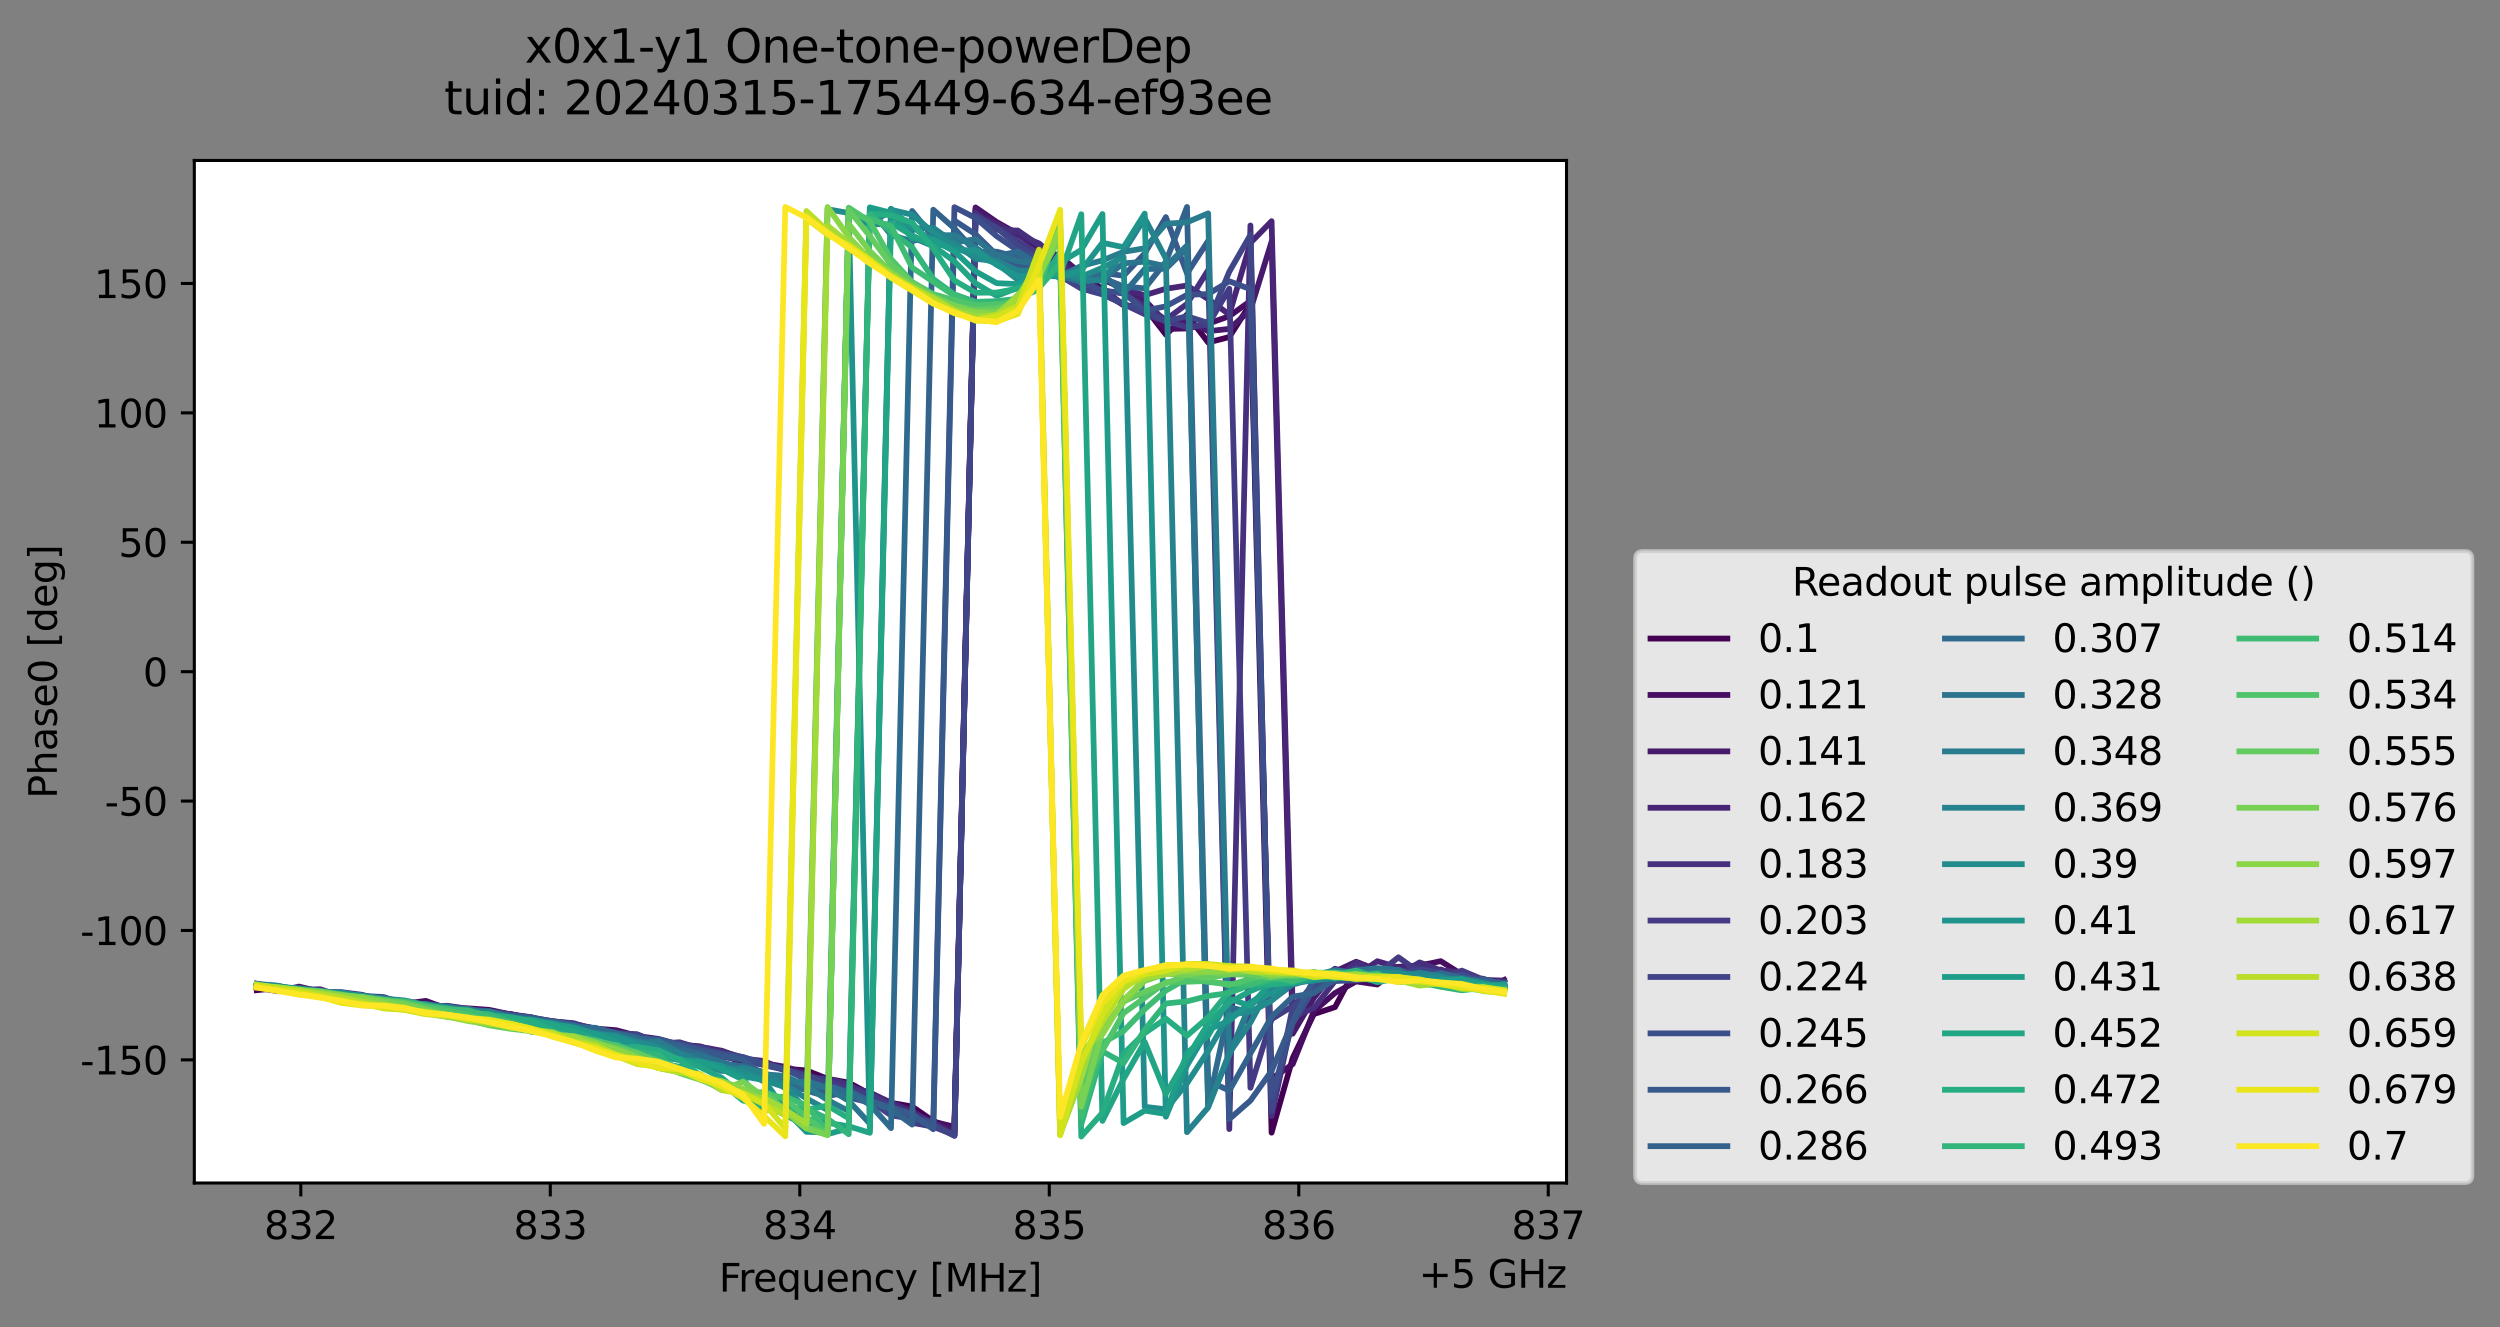 <?xml version="1.0" encoding="utf-8" standalone="no"?>
<!DOCTYPE svg PUBLIC "-//W3C//DTD SVG 1.1//EN"
  "http://www.w3.org/Graphics/SVG/1.1/DTD/svg11.dtd">
<svg xmlns:xlink="http://www.w3.org/1999/xlink" width="650.634pt" height="345.428pt" viewBox="0 0 650.634 345.428" xmlns="http://www.w3.org/2000/svg" version="1.1">
 <rect x="0" y="0" width="650.634" height="345.428" fill="#808080" stroke="none"/>
 <defs>
  <style type="text/css">*{stroke-linejoin: round; stroke-linecap: butt}</style>
 </defs>
 <g id="figure_1">
  <g id="patch_1">
   <path d="M 0 345.428 
L 650.634 345.428 
L 650.634 -0 
L 0 -0 
L 0 345.428 
z
" style="fill: none; opacity: 0"/>
  </g>
  <g id="axes_1">
   <g id="patch_2">
    <path d="M 50.573 307.872 
L 407.693 307.872 
L 407.693 41.76 
L 50.573 41.76 
z
" style="fill: #ffffff"/>
   </g>
   <g id="matplotlib.axis_1">
    <g id="xtick_1">
     <g id="line2d_1">
      <defs>
       <path id="m08d0a04ea8" d="M 0 0 
L 0 3.5 
" style="stroke: #000000; stroke-width: 0.8"/>
      </defs>
      <g>
       <use xlink:href="#m08d0a04ea8" x="78.286" y="307.872" style="stroke: #000000; stroke-width: 0.8"/>
      </g>
     </g>
     <g id="text_1">
      <!-- 832 -->
      <g transform="translate(68.742 322.47) scale(0.1 -0.1)">
       <defs>
        <path id="DejaVuSans-38" d="M 2034 2216 
Q 1584 2216 1326 1975 
Q 1069 1734 1069 1313 
Q 1069 891 1326 650 
Q 1584 409 2034 409 
Q 2484 409 2743 651 
Q 3003 894 3003 1313 
Q 3003 1734 2745 1975 
Q 2488 2216 2034 2216 
z
M 1403 2484 
Q 997 2584 770 2862 
Q 544 3141 544 3541 
Q 544 4100 942 4425 
Q 1341 4750 2034 4750 
Q 2731 4750 3128 4425 
Q 3525 4100 3525 3541 
Q 3525 3141 3298 2862 
Q 3072 2584 2669 2484 
Q 3125 2378 3379 2068 
Q 3634 1759 3634 1313 
Q 3634 634 3220 271 
Q 2806 -91 2034 -91 
Q 1263 -91 848 271 
Q 434 634 434 1313 
Q 434 1759 690 2068 
Q 947 2378 1403 2484 
z
M 1172 3481 
Q 1172 3119 1398 2916 
Q 1625 2713 2034 2713 
Q 2441 2713 2670 2916 
Q 2900 3119 2900 3481 
Q 2900 3844 2670 4047 
Q 2441 4250 2034 4250 
Q 1625 4250 1398 4047 
Q 1172 3844 1172 3481 
z
" transform="scale(0.016)"/>
        <path id="DejaVuSans-33" d="M 2597 2516 
Q 3050 2419 3304 2112 
Q 3559 1806 3559 1356 
Q 3559 666 3084 287 
Q 2609 -91 1734 -91 
Q 1441 -91 1130 -33 
Q 819 25 488 141 
L 488 750 
Q 750 597 1062 519 
Q 1375 441 1716 441 
Q 2309 441 2620 675 
Q 2931 909 2931 1356 
Q 2931 1769 2642 2001 
Q 2353 2234 1838 2234 
L 1294 2234 
L 1294 2753 
L 1863 2753 
Q 2328 2753 2575 2939 
Q 2822 3125 2822 3475 
Q 2822 3834 2567 4026 
Q 2313 4219 1838 4219 
Q 1578 4219 1281 4162 
Q 984 4106 628 3988 
L 628 4550 
Q 988 4650 1302 4700 
Q 1616 4750 1894 4750 
Q 2613 4750 3031 4423 
Q 3450 4097 3450 3541 
Q 3450 3153 3228 2886 
Q 3006 2619 2597 2516 
z
" transform="scale(0.016)"/>
        <path id="DejaVuSans-32" d="M 1228 531 
L 3431 531 
L 3431 0 
L 469 0 
L 469 531 
Q 828 903 1448 1529 
Q 2069 2156 2228 2338 
Q 2531 2678 2651 2914 
Q 2772 3150 2772 3378 
Q 2772 3750 2511 3984 
Q 2250 4219 1831 4219 
Q 1534 4219 1204 4116 
Q 875 4013 500 3803 
L 500 4441 
Q 881 4594 1212 4672 
Q 1544 4750 1819 4750 
Q 2544 4750 2975 4387 
Q 3406 4025 3406 3419 
Q 3406 3131 3298 2873 
Q 3191 2616 2906 2266 
Q 2828 2175 2409 1742 
Q 1991 1309 1228 531 
z
" transform="scale(0.016)"/>
       </defs>
       <use xlink:href="#DejaVuSans-38"/>
       <use xlink:href="#DejaVuSans-33" x="63.623"/>
       <use xlink:href="#DejaVuSans-32" x="127.246"/>
      </g>
     </g>
    </g>
    <g id="xtick_2">
     <g id="line2d_2">
      <g>
       <use xlink:href="#m08d0a04ea8" x="143.217" y="307.872" style="stroke: #000000; stroke-width: 0.8"/>
      </g>
     </g>
     <g id="text_2">
      <!-- 833 -->
      <g transform="translate(133.673 322.47) scale(0.1 -0.1)">
       <use xlink:href="#DejaVuSans-38"/>
       <use xlink:href="#DejaVuSans-33" x="63.623"/>
       <use xlink:href="#DejaVuSans-33" x="127.246"/>
      </g>
     </g>
    </g>
    <g id="xtick_3">
     <g id="line2d_3">
      <g>
       <use xlink:href="#m08d0a04ea8" x="208.148" y="307.872" style="stroke: #000000; stroke-width: 0.8"/>
      </g>
     </g>
     <g id="text_3">
      <!-- 834 -->
      <g transform="translate(198.604 322.47) scale(0.1 -0.1)">
       <defs>
        <path id="DejaVuSans-34" d="M 2419 4116 
L 825 1625 
L 2419 1625 
L 2419 4116 
z
M 2253 4666 
L 3047 4666 
L 3047 1625 
L 3713 1625 
L 3713 1100 
L 3047 1100 
L 3047 0 
L 2419 0 
L 2419 1100 
L 313 1100 
L 313 1709 
L 2253 4666 
z
" transform="scale(0.016)"/>
       </defs>
       <use xlink:href="#DejaVuSans-38"/>
       <use xlink:href="#DejaVuSans-33" x="63.623"/>
       <use xlink:href="#DejaVuSans-34" x="127.246"/>
      </g>
     </g>
    </g>
    <g id="xtick_4">
     <g id="line2d_4">
      <g>
       <use xlink:href="#m08d0a04ea8" x="273.079" y="307.872" style="stroke: #000000; stroke-width: 0.8"/>
      </g>
     </g>
     <g id="text_4">
      <!-- 835 -->
      <g transform="translate(263.535 322.47) scale(0.1 -0.1)">
       <defs>
        <path id="DejaVuSans-35" d="M 691 4666 
L 3169 4666 
L 3169 4134 
L 1269 4134 
L 1269 2991 
Q 1406 3038 1543 3061 
Q 1681 3084 1819 3084 
Q 2600 3084 3056 2656 
Q 3513 2228 3513 1497 
Q 3513 744 3044 326 
Q 2575 -91 1722 -91 
Q 1428 -91 1123 -41 
Q 819 9 494 109 
L 494 744 
Q 775 591 1075 516 
Q 1375 441 1709 441 
Q 2250 441 2565 725 
Q 2881 1009 2881 1497 
Q 2881 1984 2565 2268 
Q 2250 2553 1709 2553 
Q 1456 2553 1204 2497 
Q 953 2441 691 2322 
L 691 4666 
z
" transform="scale(0.016)"/>
       </defs>
       <use xlink:href="#DejaVuSans-38"/>
       <use xlink:href="#DejaVuSans-33" x="63.623"/>
       <use xlink:href="#DejaVuSans-35" x="127.246"/>
      </g>
     </g>
    </g>
    <g id="xtick_5">
     <g id="line2d_5">
      <g>
       <use xlink:href="#m08d0a04ea8" x="338.01" y="307.872" style="stroke: #000000; stroke-width: 0.8"/>
      </g>
     </g>
     <g id="text_5">
      <!-- 836 -->
      <g transform="translate(328.466 322.47) scale(0.1 -0.1)">
       <defs>
        <path id="DejaVuSans-36" d="M 2113 2584 
Q 1688 2584 1439 2293 
Q 1191 2003 1191 1497 
Q 1191 994 1439 701 
Q 1688 409 2113 409 
Q 2538 409 2786 701 
Q 3034 994 3034 1497 
Q 3034 2003 2786 2293 
Q 2538 2584 2113 2584 
z
M 3366 4563 
L 3366 3988 
Q 3128 4100 2886 4159 
Q 2644 4219 2406 4219 
Q 1781 4219 1451 3797 
Q 1122 3375 1075 2522 
Q 1259 2794 1537 2939 
Q 1816 3084 2150 3084 
Q 2853 3084 3261 2657 
Q 3669 2231 3669 1497 
Q 3669 778 3244 343 
Q 2819 -91 2113 -91 
Q 1303 -91 875 529 
Q 447 1150 447 2328 
Q 447 3434 972 4092 
Q 1497 4750 2381 4750 
Q 2619 4750 2861 4703 
Q 3103 4656 3366 4563 
z
" transform="scale(0.016)"/>
       </defs>
       <use xlink:href="#DejaVuSans-38"/>
       <use xlink:href="#DejaVuSans-33" x="63.623"/>
       <use xlink:href="#DejaVuSans-36" x="127.246"/>
      </g>
     </g>
    </g>
    <g id="xtick_6">
     <g id="line2d_6">
      <g>
       <use xlink:href="#m08d0a04ea8" x="402.941" y="307.872" style="stroke: #000000; stroke-width: 0.8"/>
      </g>
     </g>
     <g id="text_6">
      <!-- 837 -->
      <g transform="translate(393.397 322.47) scale(0.1 -0.1)">
       <defs>
        <path id="DejaVuSans-37" d="M 525 4666 
L 3525 4666 
L 3525 4397 
L 1831 0 
L 1172 0 
L 2766 4134 
L 525 4134 
L 525 4666 
z
" transform="scale(0.016)"/>
       </defs>
       <use xlink:href="#DejaVuSans-38"/>
       <use xlink:href="#DejaVuSans-33" x="63.623"/>
       <use xlink:href="#DejaVuSans-37" x="127.246"/>
      </g>
     </g>
    </g>
    <g id="text_7">
     <!-- Frequency [MHz] -->
     <g transform="translate(187.115 336.149) scale(0.1 -0.1)">
      <defs>
       <path id="DejaVuSans-46" d="M 628 4666 
L 3309 4666 
L 3309 4134 
L 1259 4134 
L 1259 2759 
L 3109 2759 
L 3109 2228 
L 1259 2228 
L 1259 0 
L 628 0 
L 628 4666 
z
" transform="scale(0.016)"/>
       <path id="DejaVuSans-72" d="M 2631 2963 
Q 2534 3019 2420 3045 
Q 2306 3072 2169 3072 
Q 1681 3072 1420 2755 
Q 1159 2438 1159 1844 
L 1159 0 
L 581 0 
L 581 3500 
L 1159 3500 
L 1159 2956 
Q 1341 3275 1631 3429 
Q 1922 3584 2338 3584 
Q 2397 3584 2469 3576 
Q 2541 3569 2628 3553 
L 2631 2963 
z
" transform="scale(0.016)"/>
       <path id="DejaVuSans-65" d="M 3597 1894 
L 3597 1613 
L 953 1613 
Q 991 1019 1311 708 
Q 1631 397 2203 397 
Q 2534 397 2845 478 
Q 3156 559 3463 722 
L 3463 178 
Q 3153 47 2828 -22 
Q 2503 -91 2169 -91 
Q 1331 -91 842 396 
Q 353 884 353 1716 
Q 353 2575 817 3079 
Q 1281 3584 2069 3584 
Q 2775 3584 3186 3129 
Q 3597 2675 3597 1894 
z
M 3022 2063 
Q 3016 2534 2758 2815 
Q 2500 3097 2075 3097 
Q 1594 3097 1305 2825 
Q 1016 2553 972 2059 
L 3022 2063 
z
" transform="scale(0.016)"/>
       <path id="DejaVuSans-71" d="M 947 1747 
Q 947 1113 1208 752 
Q 1469 391 1925 391 
Q 2381 391 2643 752 
Q 2906 1113 2906 1747 
Q 2906 2381 2643 2742 
Q 2381 3103 1925 3103 
Q 1469 3103 1208 2742 
Q 947 2381 947 1747 
z
M 2906 525 
Q 2725 213 2448 61 
Q 2172 -91 1784 -91 
Q 1150 -91 751 415 
Q 353 922 353 1747 
Q 353 2572 751 3078 
Q 1150 3584 1784 3584 
Q 2172 3584 2448 3432 
Q 2725 3281 2906 2969 
L 2906 3500 
L 3481 3500 
L 3481 -1331 
L 2906 -1331 
L 2906 525 
z
" transform="scale(0.016)"/>
       <path id="DejaVuSans-75" d="M 544 1381 
L 544 3500 
L 1119 3500 
L 1119 1403 
Q 1119 906 1312 657 
Q 1506 409 1894 409 
Q 2359 409 2629 706 
Q 2900 1003 2900 1516 
L 2900 3500 
L 3475 3500 
L 3475 0 
L 2900 0 
L 2900 538 
Q 2691 219 2414 64 
Q 2138 -91 1772 -91 
Q 1169 -91 856 284 
Q 544 659 544 1381 
z
M 1991 3584 
L 1991 3584 
z
" transform="scale(0.016)"/>
       <path id="DejaVuSans-6e" d="M 3513 2113 
L 3513 0 
L 2938 0 
L 2938 2094 
Q 2938 2591 2744 2837 
Q 2550 3084 2163 3084 
Q 1697 3084 1428 2787 
Q 1159 2491 1159 1978 
L 1159 0 
L 581 0 
L 581 3500 
L 1159 3500 
L 1159 2956 
Q 1366 3272 1645 3428 
Q 1925 3584 2291 3584 
Q 2894 3584 3203 3211 
Q 3513 2838 3513 2113 
z
" transform="scale(0.016)"/>
       <path id="DejaVuSans-63" d="M 3122 3366 
L 3122 2828 
Q 2878 2963 2633 3030 
Q 2388 3097 2138 3097 
Q 1578 3097 1268 2742 
Q 959 2388 959 1747 
Q 959 1106 1268 751 
Q 1578 397 2138 397 
Q 2388 397 2633 464 
Q 2878 531 3122 666 
L 3122 134 
Q 2881 22 2623 -34 
Q 2366 -91 2075 -91 
Q 1284 -91 818 406 
Q 353 903 353 1747 
Q 353 2603 823 3093 
Q 1294 3584 2113 3584 
Q 2378 3584 2631 3529 
Q 2884 3475 3122 3366 
z
" transform="scale(0.016)"/>
       <path id="DejaVuSans-79" d="M 2059 -325 
Q 1816 -950 1584 -1140 
Q 1353 -1331 966 -1331 
L 506 -1331 
L 506 -850 
L 844 -850 
Q 1081 -850 1212 -737 
Q 1344 -625 1503 -206 
L 1606 56 
L 191 3500 
L 800 3500 
L 1894 763 
L 2988 3500 
L 3597 3500 
L 2059 -325 
z
" transform="scale(0.016)"/>
       <path id="DejaVuSans-20" transform="scale(0.016)"/>
       <path id="DejaVuSans-5b" d="M 550 4863 
L 1875 4863 
L 1875 4416 
L 1125 4416 
L 1125 -397 
L 1875 -397 
L 1875 -844 
L 550 -844 
L 550 4863 
z
" transform="scale(0.016)"/>
       <path id="DejaVuSans-4d" d="M 628 4666 
L 1569 4666 
L 2759 1491 
L 3956 4666 
L 4897 4666 
L 4897 0 
L 4281 0 
L 4281 4097 
L 3078 897 
L 2444 897 
L 1241 4097 
L 1241 0 
L 628 0 
L 628 4666 
z
" transform="scale(0.016)"/>
       <path id="DejaVuSans-48" d="M 628 4666 
L 1259 4666 
L 1259 2753 
L 3553 2753 
L 3553 4666 
L 4184 4666 
L 4184 0 
L 3553 0 
L 3553 2222 
L 1259 2222 
L 1259 0 
L 628 0 
L 628 4666 
z
" transform="scale(0.016)"/>
       <path id="DejaVuSans-7a" d="M 353 3500 
L 3084 3500 
L 3084 2975 
L 922 459 
L 3084 459 
L 3084 0 
L 275 0 
L 275 525 
L 2438 3041 
L 353 3041 
L 353 3500 
z
" transform="scale(0.016)"/>
       <path id="DejaVuSans-5d" d="M 1947 4863 
L 1947 -844 
L 622 -844 
L 622 -397 
L 1369 -397 
L 1369 4416 
L 622 4416 
L 622 4863 
L 1947 4863 
z
" transform="scale(0.016)"/>
      </defs>
      <use xlink:href="#DejaVuSans-46"/>
      <use xlink:href="#DejaVuSans-72" x="50.27"/>
      <use xlink:href="#DejaVuSans-65" x="89.133"/>
      <use xlink:href="#DejaVuSans-71" x="150.656"/>
      <use xlink:href="#DejaVuSans-75" x="214.133"/>
      <use xlink:href="#DejaVuSans-65" x="277.512"/>
      <use xlink:href="#DejaVuSans-6e" x="339.035"/>
      <use xlink:href="#DejaVuSans-63" x="402.414"/>
      <use xlink:href="#DejaVuSans-79" x="457.395"/>
      <use xlink:href="#DejaVuSans-20" x="516.574"/>
      <use xlink:href="#DejaVuSans-5b" x="548.361"/>
      <use xlink:href="#DejaVuSans-4d" x="587.375"/>
      <use xlink:href="#DejaVuSans-48" x="673.654"/>
      <use xlink:href="#DejaVuSans-7a" x="748.85"/>
      <use xlink:href="#DejaVuSans-5d" x="801.34"/>
     </g>
    </g>
    <g id="text_8">
     <!-- +5 GHz -->
     <g transform="translate(369.256 335.149) scale(0.1 -0.1)">
      <defs>
       <path id="DejaVuSans-2b" d="M 2944 4013 
L 2944 2272 
L 4684 2272 
L 4684 1741 
L 2944 1741 
L 2944 0 
L 2419 0 
L 2419 1741 
L 678 1741 
L 678 2272 
L 2419 2272 
L 2419 4013 
L 2944 4013 
z
" transform="scale(0.016)"/>
       <path id="DejaVuSans-47" d="M 3809 666 
L 3809 1919 
L 2778 1919 
L 2778 2438 
L 4434 2438 
L 4434 434 
Q 4069 175 3628 42 
Q 3188 -91 2688 -91 
Q 1594 -91 976 548 
Q 359 1188 359 2328 
Q 359 3472 976 4111 
Q 1594 4750 2688 4750 
Q 3144 4750 3555 4637 
Q 3966 4525 4313 4306 
L 4313 3634 
Q 3963 3931 3569 4081 
Q 3175 4231 2741 4231 
Q 1884 4231 1454 3753 
Q 1025 3275 1025 2328 
Q 1025 1384 1454 906 
Q 1884 428 2741 428 
Q 3075 428 3337 486 
Q 3600 544 3809 666 
z
" transform="scale(0.016)"/>
      </defs>
      <use xlink:href="#DejaVuSans-2b"/>
      <use xlink:href="#DejaVuSans-35" x="83.789"/>
      <use xlink:href="#DejaVuSans-20" x="147.412"/>
      <use xlink:href="#DejaVuSans-47" x="179.199"/>
      <use xlink:href="#DejaVuSans-48" x="256.689"/>
      <use xlink:href="#DejaVuSans-7a" x="331.885"/>
     </g>
    </g>
   </g>
   <g id="matplotlib.axis_2">
    <g id="ytick_1">
     <g id="line2d_7">
      <defs>
       <path id="mb84aa86914" d="M 0 0 
L -3.5 0 
" style="stroke: #000000; stroke-width: 0.8"/>
      </defs>
      <g>
       <use xlink:href="#mb84aa86914" x="50.573" y="275.828" style="stroke: #000000; stroke-width: 0.8"/>
      </g>
     </g>
     <g id="text_9">
      <!-- -150 -->
      <g transform="translate(20.878 279.627) scale(0.1 -0.1)">
       <defs>
        <path id="DejaVuSans-2d" d="M 313 2009 
L 1997 2009 
L 1997 1497 
L 313 1497 
L 313 2009 
z
" transform="scale(0.016)"/>
        <path id="DejaVuSans-31" d="M 794 531 
L 1825 531 
L 1825 4091 
L 703 3866 
L 703 4441 
L 1819 4666 
L 2450 4666 
L 2450 531 
L 3481 531 
L 3481 0 
L 794 0 
L 794 531 
z
" transform="scale(0.016)"/>
        <path id="DejaVuSans-30" d="M 2034 4250 
Q 1547 4250 1301 3770 
Q 1056 3291 1056 2328 
Q 1056 1369 1301 889 
Q 1547 409 2034 409 
Q 2525 409 2770 889 
Q 3016 1369 3016 2328 
Q 3016 3291 2770 3770 
Q 2525 4250 2034 4250 
z
M 2034 4750 
Q 2819 4750 3233 4129 
Q 3647 3509 3647 2328 
Q 3647 1150 3233 529 
Q 2819 -91 2034 -91 
Q 1250 -91 836 529 
Q 422 1150 422 2328 
Q 422 3509 836 4129 
Q 1250 4750 2034 4750 
z
" transform="scale(0.016)"/>
       </defs>
       <use xlink:href="#DejaVuSans-2d"/>
       <use xlink:href="#DejaVuSans-31" x="36.084"/>
       <use xlink:href="#DejaVuSans-35" x="99.707"/>
       <use xlink:href="#DejaVuSans-30" x="163.33"/>
      </g>
     </g>
    </g>
    <g id="ytick_2">
     <g id="line2d_8">
      <g>
       <use xlink:href="#mb84aa86914" x="50.573" y="242.152" style="stroke: #000000; stroke-width: 0.8"/>
      </g>
     </g>
     <g id="text_10">
      <!-- -100 -->
      <g transform="translate(20.878 245.951) scale(0.1 -0.1)">
       <use xlink:href="#DejaVuSans-2d"/>
       <use xlink:href="#DejaVuSans-31" x="36.084"/>
       <use xlink:href="#DejaVuSans-30" x="99.707"/>
       <use xlink:href="#DejaVuSans-30" x="163.33"/>
      </g>
     </g>
    </g>
    <g id="ytick_3">
     <g id="line2d_9">
      <g>
       <use xlink:href="#mb84aa86914" x="50.573" y="208.476" style="stroke: #000000; stroke-width: 0.8"/>
      </g>
     </g>
     <g id="text_11">
      <!-- -50 -->
      <g transform="translate(27.241 212.276) scale(0.1 -0.1)">
       <use xlink:href="#DejaVuSans-2d"/>
       <use xlink:href="#DejaVuSans-35" x="36.084"/>
       <use xlink:href="#DejaVuSans-30" x="99.707"/>
      </g>
     </g>
    </g>
    <g id="ytick_4">
     <g id="line2d_10">
      <g>
       <use xlink:href="#mb84aa86914" x="50.573" y="174.801" style="stroke: #000000; stroke-width: 0.8"/>
      </g>
     </g>
     <g id="text_12">
      <!-- 0 -->
      <g transform="translate(37.211 178.6) scale(0.1 -0.1)">
       <use xlink:href="#DejaVuSans-30"/>
      </g>
     </g>
    </g>
    <g id="ytick_5">
     <g id="line2d_11">
      <g>
       <use xlink:href="#mb84aa86914" x="50.573" y="141.125" style="stroke: #000000; stroke-width: 0.8"/>
      </g>
     </g>
     <g id="text_13">
      <!-- 50 -->
      <g transform="translate(30.848 144.925) scale(0.1 -0.1)">
       <use xlink:href="#DejaVuSans-35"/>
       <use xlink:href="#DejaVuSans-30" x="63.623"/>
      </g>
     </g>
    </g>
    <g id="ytick_6">
     <g id="line2d_12">
      <g>
       <use xlink:href="#mb84aa86914" x="50.573" y="107.45" style="stroke: #000000; stroke-width: 0.8"/>
      </g>
     </g>
     <g id="text_14">
      <!-- 100 -->
      <g transform="translate(24.486 111.249) scale(0.1 -0.1)">
       <use xlink:href="#DejaVuSans-31"/>
       <use xlink:href="#DejaVuSans-30" x="63.623"/>
       <use xlink:href="#DejaVuSans-30" x="127.246"/>
      </g>
     </g>
    </g>
    <g id="ytick_7">
     <g id="line2d_13">
      <g>
       <use xlink:href="#mb84aa86914" x="50.573" y="73.774" style="stroke: #000000; stroke-width: 0.8"/>
      </g>
     </g>
     <g id="text_15">
      <!-- 150 -->
      <g transform="translate(24.486 77.574) scale(0.1 -0.1)">
       <use xlink:href="#DejaVuSans-31"/>
       <use xlink:href="#DejaVuSans-35" x="63.623"/>
       <use xlink:href="#DejaVuSans-30" x="127.246"/>
      </g>
     </g>
    </g>
    <g id="text_16">
     <!-- Phase0 [deg] -->
     <g transform="translate(14.798 207.842) rotate(-90) scale(0.1 -0.1)">
      <defs>
       <path id="DejaVuSans-50" d="M 1259 4147 
L 1259 2394 
L 2053 2394 
Q 2494 2394 2734 2622 
Q 2975 2850 2975 3272 
Q 2975 3691 2734 3919 
Q 2494 4147 2053 4147 
L 1259 4147 
z
M 628 4666 
L 2053 4666 
Q 2838 4666 3239 4311 
Q 3641 3956 3641 3272 
Q 3641 2581 3239 2228 
Q 2838 1875 2053 1875 
L 1259 1875 
L 1259 0 
L 628 0 
L 628 4666 
z
" transform="scale(0.016)"/>
       <path id="DejaVuSans-68" d="M 3513 2113 
L 3513 0 
L 2938 0 
L 2938 2094 
Q 2938 2591 2744 2837 
Q 2550 3084 2163 3084 
Q 1697 3084 1428 2787 
Q 1159 2491 1159 1978 
L 1159 0 
L 581 0 
L 581 4863 
L 1159 4863 
L 1159 2956 
Q 1366 3272 1645 3428 
Q 1925 3584 2291 3584 
Q 2894 3584 3203 3211 
Q 3513 2838 3513 2113 
z
" transform="scale(0.016)"/>
       <path id="DejaVuSans-61" d="M 2194 1759 
Q 1497 1759 1228 1600 
Q 959 1441 959 1056 
Q 959 750 1161 570 
Q 1363 391 1709 391 
Q 2188 391 2477 730 
Q 2766 1069 2766 1631 
L 2766 1759 
L 2194 1759 
z
M 3341 1997 
L 3341 0 
L 2766 0 
L 2766 531 
Q 2569 213 2275 61 
Q 1981 -91 1556 -91 
Q 1019 -91 701 211 
Q 384 513 384 1019 
Q 384 1609 779 1909 
Q 1175 2209 1959 2209 
L 2766 2209 
L 2766 2266 
Q 2766 2663 2505 2880 
Q 2244 3097 1772 3097 
Q 1472 3097 1187 3025 
Q 903 2953 641 2809 
L 641 3341 
Q 956 3463 1253 3523 
Q 1550 3584 1831 3584 
Q 2591 3584 2966 3190 
Q 3341 2797 3341 1997 
z
" transform="scale(0.016)"/>
       <path id="DejaVuSans-73" d="M 2834 3397 
L 2834 2853 
Q 2591 2978 2328 3040 
Q 2066 3103 1784 3103 
Q 1356 3103 1142 2972 
Q 928 2841 928 2578 
Q 928 2378 1081 2264 
Q 1234 2150 1697 2047 
L 1894 2003 
Q 2506 1872 2764 1633 
Q 3022 1394 3022 966 
Q 3022 478 2636 193 
Q 2250 -91 1575 -91 
Q 1294 -91 989 -36 
Q 684 19 347 128 
L 347 722 
Q 666 556 975 473 
Q 1284 391 1588 391 
Q 1994 391 2212 530 
Q 2431 669 2431 922 
Q 2431 1156 2273 1281 
Q 2116 1406 1581 1522 
L 1381 1569 
Q 847 1681 609 1914 
Q 372 2147 372 2553 
Q 372 3047 722 3315 
Q 1072 3584 1716 3584 
Q 2034 3584 2315 3537 
Q 2597 3491 2834 3397 
z
" transform="scale(0.016)"/>
       <path id="DejaVuSans-64" d="M 2906 2969 
L 2906 4863 
L 3481 4863 
L 3481 0 
L 2906 0 
L 2906 525 
Q 2725 213 2448 61 
Q 2172 -91 1784 -91 
Q 1150 -91 751 415 
Q 353 922 353 1747 
Q 353 2572 751 3078 
Q 1150 3584 1784 3584 
Q 2172 3584 2448 3432 
Q 2725 3281 2906 2969 
z
M 947 1747 
Q 947 1113 1208 752 
Q 1469 391 1925 391 
Q 2381 391 2643 752 
Q 2906 1113 2906 1747 
Q 2906 2381 2643 2742 
Q 2381 3103 1925 3103 
Q 1469 3103 1208 2742 
Q 947 2381 947 1747 
z
" transform="scale(0.016)"/>
       <path id="DejaVuSans-67" d="M 2906 1791 
Q 2906 2416 2648 2759 
Q 2391 3103 1925 3103 
Q 1463 3103 1205 2759 
Q 947 2416 947 1791 
Q 947 1169 1205 825 
Q 1463 481 1925 481 
Q 2391 481 2648 825 
Q 2906 1169 2906 1791 
z
M 3481 434 
Q 3481 -459 3084 -895 
Q 2688 -1331 1869 -1331 
Q 1566 -1331 1297 -1286 
Q 1028 -1241 775 -1147 
L 775 -588 
Q 1028 -725 1275 -790 
Q 1522 -856 1778 -856 
Q 2344 -856 2625 -561 
Q 2906 -266 2906 331 
L 2906 616 
Q 2728 306 2450 153 
Q 2172 0 1784 0 
Q 1141 0 747 490 
Q 353 981 353 1791 
Q 353 2603 747 3093 
Q 1141 3584 1784 3584 
Q 2172 3584 2450 3431 
Q 2728 3278 2906 2969 
L 2906 3500 
L 3481 3500 
L 3481 434 
z
" transform="scale(0.016)"/>
      </defs>
      <use xlink:href="#DejaVuSans-50"/>
      <use xlink:href="#DejaVuSans-68" x="60.303"/>
      <use xlink:href="#DejaVuSans-61" x="123.682"/>
      <use xlink:href="#DejaVuSans-73" x="184.961"/>
      <use xlink:href="#DejaVuSans-65" x="237.061"/>
      <use xlink:href="#DejaVuSans-30" x="298.584"/>
      <use xlink:href="#DejaVuSans-20" x="362.207"/>
      <use xlink:href="#DejaVuSans-5b" x="393.994"/>
      <use xlink:href="#DejaVuSans-64" x="433.008"/>
      <use xlink:href="#DejaVuSans-65" x="496.484"/>
      <use xlink:href="#DejaVuSans-67" x="558.008"/>
      <use xlink:href="#DejaVuSans-5d" x="621.484"/>
     </g>
    </g>
   </g>
   <g id="line2d_14">
    <path d="M 66.806 257.705 
L 72.309 257.157 
L 77.811 258.679 
L 83.314 258.455 
L 88.817 259.173 
L 94.319 260.106 
L 99.822 261.086 
L 105.325 261.912 
L 110.827 261.535 
L 116.33 263.681 
L 121.832 263.775 
L 127.335 264.172 
L 132.838 264.991 
L 138.34 264.912 
L 143.843 265.766 
L 149.345 266.466 
L 154.848 267.687 
L 160.351 270.011 
L 165.853 269.575 
L 171.356 270.935 
L 176.859 272.626 
L 182.361 273.784 
L 187.864 274.626 
L 193.366 276.395 
L 198.869 276.912 
L 204.372 278.133 
L 209.874 278.58 
L 215.377 280.769 
L 220.88 281.753 
L 226.382 284.75 
L 231.885 287.002 
L 237.387 287.976 
L 242.89 291.781 
L 248.393 294.091 
L 253.895 54.945 
L 259.398 59.349 
L 264.9 60.633 
L 270.403 63.78 
L 275.906 67.977 
L 281.408 73.175 
L 286.911 75.955 
L 292.414 79.439 
L 297.916 79.963 
L 303.419 87.099 
L 308.921 81.861 
L 314.424 89.142 
L 319.927 87.709 
L 325.429 79.077 
L 330.932 294.779 
L 336.435 275.342 
L 341.937 263.921 
L 347.44 262.103 
L 352.942 251.777 
L 358.445 252.643 
L 363.948 251.657 
L 369.45 252.141 
L 374.953 252.663 
L 380.455 254.596 
L 385.958 257.599 
L 391.461 255.036 
" clip-path="url(#p4c2a4c1ca8)" style="fill: none; stroke: #440154; stroke-width: 1.5; stroke-linecap: square"/>
   </g>
   <g id="line2d_15">
    <path d="M 66.806 256.906 
L 72.309 257.462 
L 77.811 258.204 
L 83.314 258.743 
L 88.817 258.384 
L 94.319 259.461 
L 99.822 260.466 
L 105.325 261.209 
L 110.827 260.476 
L 116.33 262.528 
L 121.832 262.418 
L 127.335 262.822 
L 132.838 263.991 
L 138.34 264.739 
L 143.843 267.192 
L 149.345 267.024 
L 154.848 267.688 
L 160.351 268.116 
L 165.853 269.563 
L 171.356 270.986 
L 176.859 271.847 
L 182.361 272.352 
L 187.864 274.795 
L 193.366 275.547 
L 198.869 277.061 
L 204.372 277.835 
L 209.874 279.722 
L 215.377 281.794 
L 220.88 283.227 
L 226.382 285.209 
L 231.885 287.08 
L 237.387 289.442 
L 242.89 291.907 
L 248.393 293.261 
L 253.895 53.99 
L 259.398 57.802 
L 264.9 60.886 
L 270.403 64.742 
L 275.906 68.642 
L 281.408 71.345 
L 286.911 75.171 
L 292.414 79.347 
L 297.916 80.434 
L 303.419 85.63 
L 308.921 85.484 
L 314.424 84.253 
L 319.927 82.283 
L 325.429 78.338 
L 330.932 280.799 
L 336.435 276.947 
L 341.937 263.142 
L 347.44 258.436 
L 352.942 255.417 
L 358.445 256.229 
L 363.948 251.614 
L 369.45 251.288 
L 374.953 250.142 
L 380.455 253.599 
L 385.958 255.511 
L 391.461 257.221 
" clip-path="url(#p4c2a4c1ca8)" style="fill: none; stroke: #470d60; stroke-width: 1.5; stroke-linecap: square"/>
   </g>
   <g id="line2d_16">
    <path d="M 66.806 257.002 
L 72.309 257.991 
L 77.811 256.756 
L 83.314 258.102 
L 88.817 258.934 
L 94.319 259.723 
L 99.822 260.782 
L 105.325 261.132 
L 110.827 261.764 
L 116.33 262.188 
L 121.832 263.519 
L 127.335 264.032 
L 132.838 263.872 
L 138.34 265.226 
L 143.843 265.987 
L 149.345 267.162 
L 154.848 267.835 
L 160.351 268.923 
L 165.853 269.21 
L 171.356 271.718 
L 176.859 272.338 
L 182.361 273.439 
L 187.864 273.883 
L 193.366 275.49 
L 198.869 276.707 
L 204.372 277.638 
L 209.874 279.418 
L 215.377 281.804 
L 220.88 283.789 
L 226.382 284.348 
L 231.885 287.416 
L 237.387 289.762 
L 242.89 292.056 
L 248.393 294.467 
L 253.895 54.28 
L 259.398 58.311 
L 264.9 61.015 
L 270.403 64.545 
L 275.906 66.669 
L 281.408 71.291 
L 286.911 72.744 
L 292.414 74.96 
L 297.916 78.096 
L 303.419 83.92 
L 308.921 83.767 
L 314.424 86.179 
L 319.927 85.597 
L 325.429 80.664 
L 330.932 62.918 
L 336.435 269.019 
L 341.937 259.711 
L 347.44 252.835 
L 352.942 250.288 
L 358.445 252.468 
L 363.948 254.954 
L 369.45 254.168 
L 374.953 252.298 
L 380.455 254.658 
L 385.958 254.704 
L 391.461 256.63 
" clip-path="url(#p4c2a4c1ca8)" style="fill: none; stroke: #481a6c; stroke-width: 1.5; stroke-linecap: square"/>
   </g>
   <g id="line2d_17">
    <path d="M 66.806 256.566 
L 72.309 257.415 
L 77.811 257.636 
L 83.314 257.447 
L 88.817 259.305 
L 94.319 259.128 
L 99.822 260.512 
L 105.325 261.621 
L 110.827 261.865 
L 116.33 261.754 
L 121.832 262.546 
L 127.335 263.807 
L 132.838 264.636 
L 138.34 265.65 
L 143.843 266.466 
L 149.345 266.71 
L 154.848 267.702 
L 160.351 268.649 
L 165.853 269.622 
L 171.356 270.37 
L 176.859 271.889 
L 182.361 272.463 
L 187.864 273.454 
L 193.366 275.5 
L 198.869 276.141 
L 204.372 278.682 
L 209.874 280.054 
L 215.377 281.332 
L 220.88 282.888 
L 226.382 284.34 
L 231.885 286.996 
L 237.387 289.117 
L 242.89 292.777 
L 248.393 295.275 
L 253.895 55.904 
L 259.398 58.259 
L 264.9 61.206 
L 270.403 63.342 
L 275.906 68.075 
L 281.408 72.271 
L 286.911 72.499 
L 292.414 75.318 
L 297.916 76.836 
L 303.419 75.147 
L 308.921 74.302 
L 314.424 77.834 
L 319.927 81.859 
L 325.429 63.204 
L 330.932 57.566 
L 336.435 262.572 
L 341.937 255.966 
L 347.44 252.119 
L 352.942 253.878 
L 358.445 250.16 
L 363.948 251.806 
L 369.45 251.739 
L 374.953 253.341 
L 380.455 255.929 
L 385.958 255.008 
L 391.461 255.214 
" clip-path="url(#p4c2a4c1ca8)" style="fill: none; stroke: #482576; stroke-width: 1.5; stroke-linecap: square"/>
   </g>
   <g id="line2d_18">
    <path d="M 66.806 256.765 
L 72.309 257.243 
L 77.811 257.714 
L 83.314 258.047 
L 88.817 258.988 
L 94.319 259.54 
L 99.822 260.758 
L 105.325 260.668 
L 110.827 261.605 
L 116.33 262.815 
L 121.832 262.672 
L 127.335 263.239 
L 132.838 264.991 
L 138.34 265.345 
L 143.843 266.313 
L 149.345 266.719 
L 154.848 267.982 
L 160.351 268.678 
L 165.853 269.857 
L 171.356 270.775 
L 176.859 272.551 
L 182.361 273.294 
L 187.864 273.683 
L 193.366 275.181 
L 198.869 277.061 
L 204.372 278.155 
L 209.874 280.658 
L 215.377 280.672 
L 220.88 282.279 
L 226.382 285.289 
L 231.885 287.621 
L 237.387 289.621 
L 242.89 292.334 
L 248.393 295.531 
L 253.895 55.425 
L 259.398 59.811 
L 264.9 59.997 
L 270.403 63.81 
L 275.906 68.897 
L 281.408 73.304 
L 286.911 75.547 
L 292.414 76.418 
L 297.916 79.669 
L 303.419 83.198 
L 308.921 79.084 
L 314.424 70.3 
L 319.927 293.843 
L 325.429 58.687 
L 330.932 290.445 
L 336.435 264.675 
L 341.937 262.34 
L 347.44 255.303 
L 352.942 250.533 
L 358.445 253.137 
L 363.948 253.717 
L 369.45 250.469 
L 374.953 252.533 
L 380.455 253.069 
L 385.958 256.241 
L 391.461 256.061 
" clip-path="url(#p4c2a4c1ca8)" style="fill: none; stroke: #46307e; stroke-width: 1.5; stroke-linecap: square"/>
   </g>
   <g id="line2d_19">
    <path d="M 66.806 256.703 
L 72.309 257.032 
L 77.811 258.323 
L 83.314 258.34 
L 88.817 258.21 
L 94.319 258.908 
L 99.822 260.501 
L 105.325 260.665 
L 110.827 261.618 
L 116.33 261.851 
L 121.832 262.728 
L 127.335 263.183 
L 132.838 263.968 
L 138.34 265.231 
L 143.843 265.821 
L 149.345 266.295 
L 154.848 268.17 
L 160.351 268.759 
L 165.853 269.925 
L 171.356 271.637 
L 176.859 271.241 
L 182.361 273.001 
L 187.864 275.139 
L 193.366 275.69 
L 198.869 277.01 
L 204.372 278.461 
L 209.874 279.901 
L 215.377 281.391 
L 220.88 283.683 
L 226.382 284.784 
L 231.885 287.668 
L 237.387 292.213 
L 242.89 293.241 
L 248.393 295.391 
L 253.895 56.051 
L 259.398 59.337 
L 264.9 62.823 
L 270.403 66.059 
L 275.906 69.797 
L 281.408 72.536 
L 286.911 75.913 
L 292.414 79.133 
L 297.916 81.779 
L 303.419 83.577 
L 308.921 85.157 
L 314.424 84.499 
L 319.927 75.129 
L 325.429 283.101 
L 330.932 265.24 
L 336.435 261.833 
L 341.937 256.611 
L 347.44 255.203 
L 352.942 252.738 
L 358.445 253.505 
L 363.948 249.135 
L 369.45 253.082 
L 374.953 254.576 
L 380.455 252.607 
L 385.958 254.925 
L 391.461 257.056 
" clip-path="url(#p4c2a4c1ca8)" style="fill: none; stroke: #443b84; stroke-width: 1.5; stroke-linecap: square"/>
   </g>
   <g id="line2d_20">
    <path d="M 66.806 256.003 
L 72.309 257.382 
L 77.811 258.041 
L 83.314 258.099 
L 88.817 258.327 
L 94.319 259.191 
L 99.822 259.472 
L 105.325 261.278 
L 110.827 261.247 
L 116.33 262.047 
L 121.832 262.931 
L 127.335 263.411 
L 132.838 264.13 
L 138.34 264.799 
L 143.843 265.829 
L 149.345 266.796 
L 154.848 267.643 
L 160.351 268.903 
L 165.853 269.226 
L 171.356 271.355 
L 176.859 272.175 
L 182.361 272.63 
L 187.864 274.222 
L 193.366 275.793 
L 198.869 277.251 
L 204.372 278.415 
L 209.874 279.95 
L 215.377 282.236 
L 220.88 284.281 
L 226.382 286.502 
L 231.885 290.298 
L 237.387 291.153 
L 242.89 292.805 
L 248.393 295.618 
L 253.895 56.405 
L 259.398 59.314 
L 264.9 63.88 
L 270.403 67.385 
L 275.906 71.833 
L 281.408 75.113 
L 286.911 76.638 
L 292.414 79.154 
L 297.916 80.818 
L 303.419 83.576 
L 308.921 82.315 
L 314.424 84.051 
L 319.927 70.697 
L 325.429 61.132 
L 330.932 289.135 
L 336.435 262.073 
L 341.937 257.298 
L 347.44 254.524 
L 352.942 252.06 
L 358.445 254.039 
L 363.948 253.839 
L 369.45 252.231 
L 374.953 253.21 
L 380.455 254.491 
L 385.958 254.873 
L 391.461 257.506 
" clip-path="url(#p4c2a4c1ca8)" style="fill: none; stroke: #404588; stroke-width: 1.5; stroke-linecap: square"/>
   </g>
   <g id="line2d_21">
    <path d="M 66.806 256.437 
L 72.309 257.118 
L 77.811 257.244 
L 83.314 258.617 
L 88.817 259.152 
L 94.319 259.457 
L 99.822 259.872 
L 105.325 260.858 
L 110.827 261.808 
L 116.33 262.294 
L 121.832 262.737 
L 127.335 263.365 
L 132.838 264.456 
L 138.34 265.273 
L 143.843 265.873 
L 149.345 266.919 
L 154.848 268.585 
L 160.351 268.971 
L 165.853 270.137 
L 171.356 271.053 
L 176.859 272.028 
L 182.361 273.26 
L 187.864 274.3 
L 193.366 275.087 
L 198.869 276.837 
L 204.372 278.275 
L 209.874 281.018 
L 215.377 283.126 
L 220.88 285.639 
L 226.382 286.943 
L 231.885 288.468 
L 237.387 290.792 
L 242.89 292.3 
L 248.393 53.919 
L 253.895 56.74 
L 259.398 61.478 
L 264.9 65.244 
L 270.403 67.393 
L 275.906 71.151 
L 281.408 73.239 
L 286.911 75.799 
L 292.414 76.193 
L 297.916 80.814 
L 303.419 79.726 
L 308.921 76.732 
L 314.424 76.528 
L 319.927 73.197 
L 325.429 75.266 
L 330.932 285.327 
L 336.435 266.281 
L 341.937 257.343 
L 347.44 255.326 
L 352.942 255.137 
L 358.445 254.39 
L 363.948 252.337 
L 369.45 253.988 
L 374.953 254.411 
L 380.455 253.715 
L 385.958 255.485 
L 391.461 255.775 
" clip-path="url(#p4c2a4c1ca8)" style="fill: none; stroke: #3c4f8a; stroke-width: 1.5; stroke-linecap: square"/>
   </g>
   <g id="line2d_22">
    <path d="M 66.806 256.125 
L 72.309 256.792 
L 77.811 257.63 
L 83.314 258.404 
L 88.817 258.535 
L 94.319 259.241 
L 99.822 260.1 
L 105.325 260.665 
L 110.827 261.758 
L 116.33 262.211 
L 121.832 263.152 
L 127.335 263.625 
L 132.838 264.324 
L 138.34 264.82 
L 143.843 266.066 
L 149.345 266.957 
L 154.848 267.839 
L 160.351 269.169 
L 165.853 270.292 
L 171.356 270.52 
L 176.859 271.844 
L 182.361 273.455 
L 187.864 274.775 
L 193.366 275.819 
L 198.869 279.901 
L 204.372 280.781 
L 209.874 282.624 
L 215.377 284.283 
L 220.88 285.484 
L 226.382 286.481 
L 231.885 288.201 
L 237.387 289.936 
L 242.89 293.888 
L 248.393 57.398 
L 253.895 60.988 
L 259.398 66.364 
L 264.9 68.991 
L 270.403 70.161 
L 275.906 71.768 
L 281.408 72.138 
L 286.911 71.021 
L 292.414 71.772 
L 297.916 65.957 
L 303.419 56.509 
L 308.921 71.159 
L 314.424 62.687 
L 319.927 291.249 
L 325.429 286.436 
L 330.932 278.696 
L 336.435 265.817 
L 341.937 254.858 
L 347.44 253.14 
L 352.942 252.764 
L 358.445 254.199 
L 363.948 254.081 
L 369.45 254.313 
L 374.953 253.9 
L 380.455 255.414 
L 385.958 254.825 
L 391.461 256.265 
" clip-path="url(#p4c2a4c1ca8)" style="fill: none; stroke: #38598c; stroke-width: 1.5; stroke-linecap: square"/>
   </g>
   <g id="line2d_23">
    <path d="M 66.806 256.05 
L 72.309 256.535 
L 77.811 257.926 
L 83.314 257.856 
L 88.817 259.016 
L 94.319 259.245 
L 99.822 260.251 
L 105.325 260.846 
L 110.827 261.443 
L 116.33 262.188 
L 121.832 263.338 
L 127.335 263.487 
L 132.838 264.475 
L 138.34 265.356 
L 143.843 265.843 
L 149.345 266.825 
L 154.848 268.512 
L 160.351 269.297 
L 165.853 270.368 
L 171.356 270.762 
L 176.859 272.481 
L 182.361 275.433 
L 187.864 276.471 
L 193.366 278.368 
L 198.869 280.529 
L 204.372 280.814 
L 209.874 283.866 
L 215.377 285.386 
L 220.88 283.846 
L 226.382 286.615 
L 231.885 288.714 
L 237.387 292.678 
L 242.89 54.583 
L 248.393 59.45 
L 253.895 65.578 
L 259.398 65.497 
L 264.9 66.919 
L 270.403 68.445 
L 275.906 70.986 
L 281.408 72.719 
L 286.911 72.286 
L 292.414 74.578 
L 297.916 75.044 
L 303.419 68.111 
L 308.921 53.859 
L 314.424 281.238 
L 319.927 283.856 
L 325.429 274.148 
L 330.932 264.633 
L 336.435 259.404 
L 341.937 258.459 
L 347.44 254.819 
L 352.942 253.495 
L 358.445 253.736 
L 363.948 254.681 
L 369.45 254.954 
L 374.953 256.348 
L 380.455 256.334 
L 385.958 255.169 
L 391.461 255.882 
" clip-path="url(#p4c2a4c1ca8)" style="fill: none; stroke: #33628d; stroke-width: 1.5; stroke-linecap: square"/>
   </g>
   <g id="line2d_24">
    <path d="M 66.806 256.228 
L 72.309 257.472 
L 77.811 257.548 
L 83.314 257.966 
L 88.817 258.536 
L 94.319 259.572 
L 99.822 260.345 
L 105.325 260.859 
L 110.827 261.458 
L 116.33 262.129 
L 121.832 262.908 
L 127.335 264.069 
L 132.838 264.908 
L 138.34 265.461 
L 143.843 266.387 
L 149.345 267.39 
L 154.848 267.477 
L 160.351 268.948 
L 165.853 270.094 
L 171.356 272.892 
L 176.859 273.167 
L 182.361 274.26 
L 187.864 276.698 
L 193.366 277.457 
L 198.869 279.023 
L 204.372 283.268 
L 209.874 283.447 
L 215.377 282.578 
L 220.88 284.361 
L 226.382 287.466 
L 231.885 293.598 
L 237.387 54.908 
L 242.89 61.787 
L 248.393 64.558 
L 253.895 66.176 
L 259.398 66.543 
L 264.9 65.522 
L 270.403 69.039 
L 275.906 72.46 
L 281.408 72.141 
L 286.911 71.233 
L 292.414 76.407 
L 297.916 70.022 
L 303.419 69.933 
L 308.921 64.571 
L 314.424 287.665 
L 319.927 262.129 
L 325.429 263.461 
L 330.932 260.326 
L 336.435 256.223 
L 341.937 254.761 
L 347.44 254.056 
L 352.942 254.459 
L 358.445 253.629 
L 363.948 255.108 
L 369.45 255.021 
L 374.953 253.255 
L 380.455 254.519 
L 385.958 255.603 
L 391.461 256.984 
" clip-path="url(#p4c2a4c1ca8)" style="fill: none; stroke: #2f6b8e; stroke-width: 1.5; stroke-linecap: square"/>
   </g>
   <g id="line2d_25">
    <path d="M 66.806 256.298 
L 72.309 256.858 
L 77.811 257.197 
L 83.314 257.846 
L 88.817 258.68 
L 94.319 259.174 
L 99.822 259.886 
L 105.325 260.639 
L 110.827 261.674 
L 116.33 262.416 
L 121.832 263.726 
L 127.335 263.231 
L 132.838 264.66 
L 138.34 265.482 
L 143.843 266.358 
L 149.345 267.014 
L 154.848 268.52 
L 160.351 270.91 
L 165.853 272.329 
L 171.356 272.672 
L 176.859 274.426 
L 182.361 274.953 
L 187.864 276.361 
L 193.366 278.727 
L 198.869 281.483 
L 204.372 282.083 
L 209.874 281.353 
L 215.377 283.188 
L 220.88 286.498 
L 226.382 292.434 
L 231.885 54.35 
L 237.387 61.776 
L 242.89 64.045 
L 248.393 63.128 
L 253.895 62.23 
L 259.398 66.441 
L 264.9 67.997 
L 270.403 68.622 
L 275.906 71.826 
L 281.408 73.344 
L 286.911 72.687 
L 292.414 68.535 
L 297.916 68.107 
L 303.419 69.28 
L 308.921 63.895 
L 314.424 287.775 
L 319.927 274.652 
L 325.429 261.625 
L 330.932 257.466 
L 336.435 255.188 
L 341.937 253.67 
L 347.44 254.477 
L 352.942 252.548 
L 358.445 251.941 
L 363.948 252.444 
L 369.45 255.331 
L 374.953 255.604 
L 380.455 256.496 
L 385.958 256.213 
L 391.461 256.94 
" clip-path="url(#p4c2a4c1ca8)" style="fill: none; stroke: #2c738e; stroke-width: 1.5; stroke-linecap: square"/>
   </g>
   <g id="line2d_26">
    <path d="M 66.806 256.291 
L 72.309 256.574 
L 77.811 257.633 
L 83.314 258.591 
L 88.817 258.771 
L 94.319 259.347 
L 99.822 260.219 
L 105.325 260.815 
L 110.827 261.799 
L 116.33 262.349 
L 121.832 262.567 
L 127.335 263.894 
L 132.838 264.733 
L 138.34 265.327 
L 143.843 266.394 
L 149.345 268.113 
L 154.848 269.183 
L 160.351 270.076 
L 165.853 271.542 
L 171.356 271.015 
L 176.859 274.004 
L 182.361 276.111 
L 187.864 277.735 
L 193.366 280.656 
L 198.869 279.57 
L 204.372 280.035 
L 209.874 282.678 
L 215.377 286.297 
L 220.88 289.16 
L 226.382 54.228 
L 231.885 61.172 
L 237.387 62.768 
L 242.89 61.238 
L 248.393 61.209 
L 253.895 64.382 
L 259.398 68.293 
L 264.9 70.764 
L 270.403 70.117 
L 275.906 71.893 
L 281.408 69.214 
L 286.911 67.765 
L 292.414 65.539 
L 297.916 64.612 
L 303.419 58.243 
L 308.921 57.849 
L 314.424 55.522 
L 319.927 274.483 
L 325.429 261.14 
L 330.932 256.909 
L 336.435 255.151 
L 341.937 253.845 
L 347.44 252.472 
L 352.942 253.314 
L 358.445 253.14 
L 363.948 253.705 
L 369.45 253.344 
L 374.953 254.774 
L 380.455 254.959 
L 385.958 256.373 
L 391.461 257.548 
" clip-path="url(#p4c2a4c1ca8)" style="fill: none; stroke: #297b8e; stroke-width: 1.5; stroke-linecap: square"/>
   </g>
   <g id="line2d_27">
    <path d="M 66.806 256.321 
L 72.309 256.825 
L 77.811 257.364 
L 83.314 258.108 
L 88.817 258.315 
L 94.319 259.259 
L 99.822 259.9 
L 105.325 260.373 
L 110.827 261.56 
L 116.33 261.994 
L 121.832 263.09 
L 127.335 263.268 
L 132.838 265.016 
L 138.34 266.744 
L 143.843 266.896 
L 149.345 268.491 
L 154.848 268.977 
L 160.351 269.422 
L 165.853 271.095 
L 171.356 272.286 
L 176.859 274.086 
L 182.361 276.952 
L 187.864 278.749 
L 193.366 277.937 
L 198.869 279.28 
L 204.372 282.414 
L 209.874 285.87 
L 215.377 288.889 
L 220.88 55.486 
L 226.382 58.314 
L 231.885 58.404 
L 237.387 59.457 
L 242.89 59.299 
L 248.393 63.216 
L 253.895 67.392 
L 259.398 67.925 
L 264.9 70.416 
L 270.403 70.535 
L 275.906 71.013 
L 281.408 72.837 
L 286.911 73.01 
L 292.414 65.507 
L 297.916 56.801 
L 303.419 67.297 
L 308.921 294.654 
L 314.424 288.219 
L 319.927 274.059 
L 325.429 266.123 
L 330.932 256.046 
L 336.435 254.477 
L 341.937 254.149 
L 347.44 254.735 
L 352.942 253.706 
L 358.445 253.582 
L 363.948 253.944 
L 369.45 253.192 
L 374.953 254.078 
L 380.455 255.585 
L 385.958 257.072 
L 391.461 256.963 
" clip-path="url(#p4c2a4c1ca8)" style="fill: none; stroke: #25838e; stroke-width: 1.5; stroke-linecap: square"/>
   </g>
   <g id="line2d_28">
    <path d="M 66.806 256.243 
L 72.309 256.977 
L 77.811 257.756 
L 83.314 257.99 
L 88.817 258.694 
L 94.319 259.529 
L 99.822 260.203 
L 105.325 261.141 
L 110.827 261.303 
L 116.33 262.826 
L 121.832 263.469 
L 127.335 264.971 
L 132.838 265.153 
L 138.34 265.977 
L 143.843 266.214 
L 149.345 268.168 
L 154.848 269.538 
L 160.351 270.207 
L 165.853 271.332 
L 171.356 272.716 
L 176.859 275.85 
L 182.361 277.022 
L 187.864 277.808 
L 193.366 278.892 
L 198.869 281.129 
L 204.372 282.979 
L 209.874 288.751 
L 215.377 54.455 
L 220.88 55.429 
L 226.382 58.703 
L 231.885 54.589 
L 237.387 55.873 
L 242.89 60.502 
L 248.393 64.186 
L 253.895 66.713 
L 259.398 68.537 
L 264.9 72.842 
L 270.403 71.506 
L 275.906 70.859 
L 281.408 72 
L 286.911 69.672 
L 292.414 66.889 
L 297.916 288.052 
L 303.419 288.706 
L 308.921 281.918 
L 314.424 273.525 
L 319.927 264.134 
L 325.429 263.286 
L 330.932 260.435 
L 336.435 255.693 
L 341.937 255.248 
L 347.44 254.452 
L 352.942 254.273 
L 358.445 253.115 
L 363.948 253.293 
L 369.45 254.182 
L 374.953 254.521 
L 380.455 255.341 
L 385.958 256.536 
L 391.461 257.266 
" clip-path="url(#p4c2a4c1ca8)" style="fill: none; stroke: #228c8d; stroke-width: 1.5; stroke-linecap: square"/>
   </g>
   <g id="line2d_29">
    <path d="M 66.806 256.228 
L 72.309 257.133 
L 77.811 257.513 
L 83.314 258.198 
L 88.817 258.612 
L 94.319 259.145 
L 99.822 260.085 
L 105.325 261.095 
L 110.827 262.325 
L 116.33 263.178 
L 121.832 264.418 
L 127.335 265.119 
L 132.838 265.304 
L 138.34 267.08 
L 143.843 266.823 
L 149.345 267.859 
L 154.848 268.971 
L 160.351 269.886 
L 165.853 272.107 
L 171.356 276.646 
L 176.859 277.642 
L 182.361 276.323 
L 187.864 277.408 
L 193.366 280.122 
L 198.869 281.093 
L 204.372 288.953 
L 209.874 294.562 
L 215.377 294.751 
L 220.88 55.307 
L 226.382 294.128 
L 231.885 54.407 
L 237.387 59.106 
L 242.89 62.73 
L 248.393 65.127 
L 253.895 65.102 
L 259.398 68.961 
L 264.9 71.905 
L 270.403 71.607 
L 275.906 71.988 
L 281.408 70.36 
L 286.911 63.187 
L 292.414 64.344 
L 297.916 55.594 
L 303.419 290.624 
L 308.921 277.291 
L 314.424 267.986 
L 319.927 265.638 
L 325.429 260.829 
L 330.932 258.53 
L 336.435 254.876 
L 341.937 253.581 
L 347.44 253.668 
L 352.942 253.364 
L 358.445 255.292 
L 363.948 254.738 
L 369.45 254.975 
L 374.953 255.14 
L 380.455 254.89 
L 385.958 255.815 
L 391.461 257.174 
" clip-path="url(#p4c2a4c1ca8)" style="fill: none; stroke: #1f948c; stroke-width: 1.5; stroke-linecap: square"/>
   </g>
   <g id="line2d_30">
    <path d="M 66.806 256.226 
L 72.309 256.718 
L 77.811 257.408 
L 83.314 258.057 
L 88.817 258.921 
L 94.319 259.75 
L 99.822 260.704 
L 105.325 261.425 
L 110.827 262.455 
L 116.33 262.988 
L 121.832 263.809 
L 127.335 264.144 
L 132.838 265.894 
L 138.34 265.397 
L 143.843 266.56 
L 149.345 267.412 
L 154.848 269.148 
L 160.351 271.185 
L 165.853 274.485 
L 171.356 274.914 
L 176.859 275.911 
L 182.361 276.269 
L 187.864 278.283 
L 193.366 280.978 
L 198.869 287.104 
L 204.372 290.246 
L 209.874 292.914 
L 215.377 295.146 
L 220.88 293.689 
L 226.382 53.969 
L 231.885 55.383 
L 237.387 62.016 
L 242.89 62.377 
L 248.393 65.432 
L 253.895 70.612 
L 259.398 73.696 
L 264.9 73.93 
L 270.403 71.746 
L 275.906 68.343 
L 281.408 65.044 
L 286.911 55.71 
L 292.414 292.283 
L 297.916 289.048 
L 303.419 289.915 
L 308.921 274.011 
L 314.424 269.549 
L 319.927 259.853 
L 325.429 261.825 
L 330.932 255.561 
L 336.435 255.396 
L 341.937 252.954 
L 347.44 254.574 
L 352.942 254.405 
L 358.445 255.288 
L 363.948 254.552 
L 369.45 255.96 
L 374.953 255.188 
L 380.455 254.774 
L 385.958 256.531 
L 391.461 256.208 
" clip-path="url(#p4c2a4c1ca8)" style="fill: none; stroke: #1e9d89; stroke-width: 1.5; stroke-linecap: square"/>
   </g>
   <g id="line2d_31">
    <path d="M 66.806 256.353 
L 72.309 257.063 
L 77.811 257.402 
L 83.314 258.027 
L 88.817 259.296 
L 94.319 259.599 
L 99.822 260.541 
L 105.325 261.426 
L 110.827 261.95 
L 116.33 262.507 
L 121.832 263.43 
L 127.335 264.505 
L 132.838 265.051 
L 138.34 265.604 
L 143.843 266.741 
L 149.345 268.461 
L 154.848 270.396 
L 160.351 273.022 
L 165.853 273.691 
L 171.356 274.948 
L 176.859 275.561 
L 182.361 277.778 
L 187.864 280.515 
L 193.366 285.21 
L 198.869 288.65 
L 204.372 289.613 
L 209.874 291.197 
L 215.377 292.228 
L 220.88 293.116 
L 226.382 294.823 
L 231.885 58.001 
L 237.387 61.272 
L 242.89 63.995 
L 248.393 68.024 
L 253.895 73.731 
L 259.398 77.004 
L 264.9 74.894 
L 270.403 71.775 
L 275.906 71.383 
L 281.408 55.754 
L 286.911 291.717 
L 292.414 280.793 
L 297.916 271.156 
L 303.419 284.685 
L 308.921 275.286 
L 314.424 266.431 
L 319.927 260.928 
L 325.429 257.921 
L 330.932 255.67 
L 336.435 255.953 
L 341.937 254.586 
L 347.44 253.835 
L 352.942 254.068 
L 358.445 254.243 
L 363.948 254.92 
L 369.45 254.927 
L 374.953 256.703 
L 380.455 256.758 
L 385.958 256.506 
L 391.461 256.848 
" clip-path="url(#p4c2a4c1ca8)" style="fill: none; stroke: #21a585; stroke-width: 1.5; stroke-linecap: square"/>
   </g>
   <g id="line2d_32">
    <path d="M 66.806 256.48 
L 72.309 256.979 
L 77.811 258.37 
L 83.314 258.36 
L 88.817 258.65 
L 94.319 259.955 
L 99.822 260.632 
L 105.325 261.217 
L 110.827 262.028 
L 116.33 262.622 
L 121.832 263.21 
L 127.335 264.174 
L 132.838 264.726 
L 138.34 265.818 
L 143.843 268.208 
L 149.345 270.251 
L 154.848 271.171 
L 160.351 272.731 
L 165.853 272.47 
L 171.356 273.342 
L 176.859 275.891 
L 182.361 279.954 
L 187.864 281.909 
L 193.366 286.429 
L 198.869 287.867 
L 204.372 289.055 
L 209.874 288.832 
L 215.377 287.731 
L 220.88 291.04 
L 226.382 55.623 
L 231.885 56.009 
L 237.387 57.92 
L 242.89 64.691 
L 248.393 73.011 
L 253.895 76.186 
L 259.398 76.144 
L 264.9 75.101 
L 270.403 74.464 
L 275.906 65.704 
L 281.408 295.776 
L 286.911 289.609 
L 292.414 274.205 
L 297.916 268.874 
L 303.419 265.094 
L 308.921 269.54 
L 314.424 264.762 
L 319.927 257.991 
L 325.429 256.028 
L 330.932 256.263 
L 336.435 255.637 
L 341.937 253.606 
L 347.44 253.841 
L 352.942 253.722 
L 358.445 255.613 
L 363.948 254.583 
L 369.45 255.436 
L 374.953 256.277 
L 380.455 256.503 
L 385.958 256.504 
L 391.461 257.715 
" clip-path="url(#p4c2a4c1ca8)" style="fill: none; stroke: #26ad81; stroke-width: 1.5; stroke-linecap: square"/>
   </g>
   <g id="line2d_33">
    <path d="M 66.806 256.64 
L 72.309 256.961 
L 77.811 257.635 
L 83.314 258.572 
L 88.817 259.342 
L 94.319 259.675 
L 99.822 260.415 
L 105.325 260.533 
L 110.827 261.675 
L 116.33 262.47 
L 121.832 263.748 
L 127.335 263.931 
L 132.838 265.856 
L 138.34 267.513 
L 143.843 269.279 
L 149.345 270.454 
L 154.848 272.084 
L 160.351 272.846 
L 165.853 273.648 
L 171.356 274.523 
L 176.859 278.999 
L 182.361 280.258 
L 187.864 282.983 
L 193.366 285.264 
L 198.869 287.256 
L 204.372 288.222 
L 209.874 288.506 
L 215.377 291.16 
L 220.88 295.188 
L 226.382 55.827 
L 231.885 60.291 
L 237.387 64.368 
L 242.89 72.616 
L 248.393 76.629 
L 253.895 78.549 
L 259.398 78.374 
L 264.9 77.758 
L 270.403 74.911 
L 275.906 68.52 
L 281.408 292.607 
L 286.911 273.622 
L 292.414 276.673 
L 297.916 267.987 
L 303.419 261.158 
L 308.921 260.611 
L 314.424 259.204 
L 319.927 258.413 
L 325.429 256.321 
L 330.932 255.084 
L 336.435 253.907 
L 341.937 254.267 
L 347.44 253.678 
L 352.942 252.615 
L 358.445 254.477 
L 363.948 255.063 
L 369.45 255.703 
L 374.953 256.81 
L 380.455 257.745 
L 385.958 257.045 
L 391.461 257.632 
" clip-path="url(#p4c2a4c1ca8)" style="fill: none; stroke: #31b57b; stroke-width: 1.5; stroke-linecap: square"/>
   </g>
   <g id="line2d_34">
    <path d="M 66.806 256.519 
L 72.309 257.181 
L 77.811 258.254 
L 83.314 258.249 
L 88.817 258.857 
L 94.319 259.741 
L 99.822 260.285 
L 105.325 260.804 
L 110.827 261.786 
L 116.33 262.647 
L 121.832 262.971 
L 127.335 264.57 
L 132.838 266.226 
L 138.34 268.573 
L 143.843 268.92 
L 149.345 270.813 
L 154.848 271.84 
L 160.351 271.946 
L 165.853 273.928 
L 171.356 276.08 
L 176.859 277.931 
L 182.361 280.828 
L 187.864 283.295 
L 193.366 284.407 
L 198.869 285.52 
L 204.372 285.42 
L 209.874 287.71 
L 215.377 294.604 
L 220.88 55.394 
L 226.382 57.064 
L 231.885 58.816 
L 237.387 69.65 
L 242.89 73.35 
L 248.393 76.975 
L 253.895 79.036 
L 259.398 79.762 
L 264.9 77.823 
L 270.403 75.267 
L 275.906 57.484 
L 281.408 290.642 
L 286.911 271.444 
L 292.414 268.334 
L 297.916 262.639 
L 303.419 257.812 
L 308.921 254.657 
L 314.424 255.573 
L 319.927 256.063 
L 325.429 256.143 
L 330.932 254.335 
L 336.435 255.344 
L 341.937 253.7 
L 347.44 253.323 
L 352.942 253.975 
L 358.445 253.437 
L 363.948 255.627 
L 369.45 255.251 
L 374.953 256.326 
L 380.455 257.073 
L 385.958 257.59 
L 391.461 257.487 
" clip-path="url(#p4c2a4c1ca8)" style="fill: none; stroke: #3fbc73; stroke-width: 1.5; stroke-linecap: square"/>
   </g>
   <g id="line2d_35">
    <path d="M 66.806 256.723 
L 72.309 257.109 
L 77.811 257.8 
L 83.314 258.599 
L 88.817 259.087 
L 94.319 259.538 
L 99.822 260.173 
L 105.325 260.923 
L 110.827 262.096 
L 116.33 263.017 
L 121.832 264.2 
L 127.335 265.686 
L 132.838 267.549 
L 138.34 267.966 
L 143.843 269.178 
L 149.345 269.679 
L 154.848 270.768 
L 160.351 272.135 
L 165.853 274.215 
L 171.356 276.134 
L 176.859 278.464 
L 182.361 280.423 
L 187.864 282.542 
L 193.366 284.376 
L 198.869 284.261 
L 204.372 286.039 
L 209.874 290.74 
L 215.377 295.242 
L 220.88 54.058 
L 226.382 57.642 
L 231.885 67.405 
L 237.387 73.397 
L 242.89 76.546 
L 248.393 78.129 
L 253.895 79.57 
L 259.398 79.127 
L 264.9 78.655 
L 270.403 70.975 
L 275.906 62.107 
L 281.408 282.725 
L 286.911 273.41 
L 292.414 263.654 
L 297.916 259.681 
L 303.419 255.603 
L 308.921 255.506 
L 314.424 255.295 
L 319.927 256.394 
L 325.429 254.767 
L 330.932 253.399 
L 336.435 253.424 
L 341.937 253.177 
L 347.44 253.12 
L 352.942 253.95 
L 358.445 253.809 
L 363.948 254.498 
L 369.45 256.366 
L 374.953 255.984 
L 380.455 257.291 
L 385.958 257.611 
L 391.461 257.92 
" clip-path="url(#p4c2a4c1ca8)" style="fill: none; stroke: #50c46a; stroke-width: 1.5; stroke-linecap: square"/>
   </g>
   <g id="line2d_36">
    <path d="M 66.806 256.444 
L 72.309 257.216 
L 77.811 257.485 
L 83.314 258.533 
L 88.817 259.077 
L 94.319 259.471 
L 99.822 260.34 
L 105.325 261.097 
L 110.827 262.49 
L 116.33 263.844 
L 121.832 265.489 
L 127.335 266.861 
L 132.838 267.75 
L 138.34 268.387 
L 143.843 269.223 
L 149.345 270.877 
L 154.848 271.739 
L 160.351 272.745 
L 165.853 274.066 
L 171.356 276.495 
L 176.859 279.296 
L 182.361 281.028 
L 187.864 283.194 
L 193.366 284.102 
L 198.869 284.541 
L 204.372 288.712 
L 209.874 293.326 
L 215.377 295 
L 220.88 54.625 
L 226.382 61.441 
L 231.885 68.904 
L 237.387 73.55 
L 242.89 77.019 
L 248.393 79.883 
L 253.895 80.612 
L 259.398 80.32 
L 264.9 78.683 
L 270.403 70.969 
L 275.906 59.874 
L 281.408 280.912 
L 286.911 267.882 
L 292.414 260.656 
L 297.916 258.121 
L 303.419 255.904 
L 308.921 253.844 
L 314.424 254.495 
L 319.927 253.576 
L 325.429 253.667 
L 330.932 254.422 
L 336.435 253.49 
L 341.937 253.53 
L 347.44 253.182 
L 352.942 254.433 
L 358.445 254.724 
L 363.948 254.535 
L 369.45 254.914 
L 374.953 256.15 
L 380.455 256.22 
L 385.958 257.511 
L 391.461 257.966 
" clip-path="url(#p4c2a4c1ca8)" style="fill: none; stroke: #63cb5f; stroke-width: 1.5; stroke-linecap: square"/>
   </g>
   <g id="line2d_37">
    <path d="M 66.806 256.471 
L 72.309 257.033 
L 77.811 257.685 
L 83.314 257.983 
L 88.817 258.923 
L 94.319 259.616 
L 99.822 260.591 
L 105.325 261.433 
L 110.827 262.766 
L 116.33 264.658 
L 121.832 265.426 
L 127.335 266.731 
L 132.838 266.43 
L 138.34 267.956 
L 143.843 268.603 
L 149.345 270.641 
L 154.848 271.451 
L 160.351 272.939 
L 165.853 275.086 
L 171.356 277.516 
L 176.859 278.849 
L 182.361 280.551 
L 187.864 283.767 
L 193.366 281.491 
L 198.869 285.461 
L 204.372 289.385 
L 209.874 293.697 
L 215.377 295.454 
L 220.88 58.277 
L 226.382 65.35 
L 231.885 70.753 
L 237.387 74.141 
L 242.89 77.162 
L 248.393 79.52 
L 253.895 81.095 
L 259.398 81.118 
L 264.9 79.099 
L 270.403 71.334 
L 275.906 61.951 
L 281.408 287.985 
L 286.911 268.367 
L 292.414 260.81 
L 297.916 255.28 
L 303.419 253.452 
L 308.921 253.635 
L 314.424 252.91 
L 319.927 253.545 
L 325.429 252.657 
L 330.932 253.639 
L 336.435 253.929 
L 341.937 253.619 
L 347.44 254.394 
L 352.942 253.621 
L 358.445 254.866 
L 363.948 255.2 
L 369.45 255.315 
L 374.953 256.057 
L 380.455 257.013 
L 385.958 256.908 
L 391.461 257.889 
" clip-path="url(#p4c2a4c1ca8)" style="fill: none; stroke: #77d153; stroke-width: 1.5; stroke-linecap: square"/>
   </g>
   <g id="line2d_38">
    <path d="M 66.806 256.647 
L 72.309 257.13 
L 77.811 257.659 
L 83.314 258.438 
L 88.817 259.088 
L 94.319 259.655 
L 99.822 261.003 
L 105.325 262.812 
L 110.827 263.728 
L 116.33 264.512 
L 121.832 265.743 
L 127.335 266.488 
L 132.838 266.724 
L 138.34 268.102 
L 143.843 269.314 
L 149.345 269.672 
L 154.848 271.274 
L 160.351 273.16 
L 165.853 275.143 
L 171.356 277.956 
L 176.859 279.048 
L 182.361 280.277 
L 187.864 281.345 
L 193.366 283.357 
L 198.869 286.639 
L 204.372 289.017 
L 209.874 293.597 
L 215.377 53.877 
L 220.88 61.664 
L 226.382 67.466 
L 231.885 70.982 
L 237.387 75.152 
L 242.89 77.409 
L 248.393 80.54 
L 253.895 81.322 
L 259.398 81.919 
L 264.9 76.732 
L 270.403 72.212 
L 275.906 59.326 
L 281.408 273.336 
L 286.911 269.213 
L 292.414 260.264 
L 297.916 254.854 
L 303.419 252.319 
L 308.921 252.775 
L 314.424 252.975 
L 319.927 252.584 
L 325.429 252.746 
L 330.932 253.85 
L 336.435 253.364 
L 341.937 253.247 
L 347.44 253.504 
L 352.942 254.302 
L 358.445 254.309 
L 363.948 254.736 
L 369.45 255.364 
L 374.953 256.015 
L 380.455 256.514 
L 385.958 257.947 
L 391.461 258.37 
" clip-path="url(#p4c2a4c1ca8)" style="fill: none; stroke: #8bd646; stroke-width: 1.5; stroke-linecap: square"/>
   </g>
   <g id="line2d_39">
    <path d="M 66.806 256.481 
L 72.309 256.915 
L 77.811 257.651 
L 83.314 258.551 
L 88.817 259.473 
L 94.319 260.593 
L 99.822 261.556 
L 105.325 262.121 
L 110.827 263.849 
L 116.33 264.625 
L 121.832 264.994 
L 127.335 265.87 
L 132.838 267.325 
L 138.34 268.126 
L 143.843 269.346 
L 149.345 269.903 
L 154.848 272.338 
L 160.351 274.497 
L 165.853 276.009 
L 171.356 277.959 
L 176.859 278.743 
L 182.361 280.903 
L 187.864 281.738 
L 193.366 285.288 
L 198.869 285.765 
L 204.372 288.839 
L 209.874 292.389 
L 215.377 58.68 
L 220.88 63.274 
L 226.382 67.343 
L 231.885 71.501 
L 237.387 74.921 
L 242.89 77.521 
L 248.393 80.85 
L 253.895 82.426 
L 259.398 81.9 
L 264.9 77.298 
L 270.403 68.304 
L 275.906 295.255 
L 281.408 280.437 
L 286.911 261.594 
L 292.414 256.464 
L 297.916 254.585 
L 303.419 253.553 
L 308.921 252.46 
L 314.424 251.297 
L 319.927 252.488 
L 325.429 251.974 
L 330.932 252.896 
L 336.435 253 
L 341.937 254.1 
L 347.44 253.927 
L 352.942 253.505 
L 358.445 254.222 
L 363.948 255.171 
L 369.45 256.513 
L 374.953 255.895 
L 380.455 256.603 
L 385.958 257.311 
L 391.461 258.127 
" clip-path="url(#p4c2a4c1ca8)" style="fill: none; stroke: #a2da37; stroke-width: 1.5; stroke-linecap: square"/>
   </g>
   <g id="line2d_40">
    <path d="M 66.806 256.238 
L 72.309 257.147 
L 77.811 257.82 
L 83.314 258.826 
L 88.817 259.695 
L 94.319 260.953 
L 99.822 262.421 
L 105.325 262.733 
L 110.827 263.574 
L 116.33 264.345 
L 121.832 265.21 
L 127.335 266.227 
L 132.838 267.468 
L 138.34 268.056 
L 143.843 268.789 
L 149.345 271.082 
L 154.848 271.942 
L 160.351 274.513 
L 165.853 275.713 
L 171.356 277.943 
L 176.859 279.099 
L 182.361 279.532 
L 187.864 283.731 
L 193.366 284.664 
L 198.869 287.424 
L 204.372 290.145 
L 209.874 54.916 
L 215.377 60.051 
L 220.88 64.251 
L 226.382 67.708 
L 231.885 71.624 
L 237.387 74.747 
L 242.89 77.831 
L 248.393 80.871 
L 253.895 83.382 
L 259.398 81.917 
L 264.9 79.478 
L 270.403 68.668 
L 275.906 295.281 
L 281.408 275.854 
L 286.911 265.974 
L 292.414 257.392 
L 297.916 253.352 
L 303.419 252.072 
L 308.921 251.974 
L 314.424 251.475 
L 319.927 251.335 
L 325.429 252.832 
L 330.932 253.054 
L 336.435 253.328 
L 341.937 252.996 
L 347.44 254.031 
L 352.942 254.775 
L 358.445 254.198 
L 363.948 255.224 
L 369.45 255.529 
L 374.953 255.813 
L 380.455 257.322 
L 385.958 257.513 
L 391.461 258.039 
" clip-path="url(#p4c2a4c1ca8)" style="fill: none; stroke: #bade28; stroke-width: 1.5; stroke-linecap: square"/>
   </g>
   <g id="line2d_41">
    <path d="M 66.806 256.541 
L 72.309 257.484 
L 77.811 258.155 
L 83.314 259.281 
L 88.817 260.503 
L 94.319 261.264 
L 99.822 262.38 
L 105.325 262.837 
L 110.827 263.983 
L 116.33 264.119 
L 121.832 265.413 
L 127.335 265.702 
L 132.838 266.466 
L 138.34 267.72 
L 143.843 269.27 
L 149.345 271.341 
L 154.848 272.556 
L 160.351 274.786 
L 165.853 276.961 
L 171.356 277.624 
L 176.859 278.227 
L 182.361 280.312 
L 187.864 282.785 
L 193.366 284.446 
L 198.869 287.2 
L 204.372 293.658 
L 209.874 56.102 
L 215.377 60.729 
L 220.88 64.543 
L 226.382 67.972 
L 231.885 72.195 
L 237.387 75.234 
L 242.89 78.719 
L 248.393 81.423 
L 253.895 83.235 
L 259.398 82.404 
L 264.9 80.065 
L 270.403 64.99 
L 275.906 295.471 
L 281.408 276.618 
L 286.911 264.162 
L 292.414 255.617 
L 297.916 253.572 
L 303.419 252.622 
L 308.921 250.862 
L 314.424 250.863 
L 319.927 251.46 
L 325.429 251.531 
L 330.932 252.857 
L 336.435 253.042 
L 341.937 254.28 
L 347.44 253.898 
L 352.942 254.495 
L 358.445 254.125 
L 363.948 254.24 
L 369.45 255.421 
L 374.953 256.099 
L 380.455 257.169 
L 385.958 256.899 
L 391.461 257.69 
" clip-path="url(#p4c2a4c1ca8)" style="fill: none; stroke: #d2e21b; stroke-width: 1.5; stroke-linecap: square"/>
   </g>
   <g id="line2d_42">
    <path d="M 66.806 257.05 
L 72.309 257.764 
L 77.811 258.85 
L 83.314 259.446 
L 88.817 261.005 
L 94.319 261.699 
L 99.822 261.955 
L 105.325 262.612 
L 110.827 263.38 
L 116.33 264.088 
L 121.832 264.938 
L 127.335 265.372 
L 132.838 266.457 
L 138.34 267.724 
L 143.843 269.82 
L 149.345 271.385 
L 154.848 272.853 
L 160.351 274.605 
L 165.853 276.382 
L 171.356 277.951 
L 176.859 278.273 
L 182.361 280.822 
L 187.864 282.645 
L 193.366 285.78 
L 198.869 290.468 
L 204.372 295.718 
L 209.874 56.914 
L 215.377 61.048 
L 220.88 63.911 
L 226.382 67.795 
L 231.885 72.253 
L 237.387 75.636 
L 242.89 79.027 
L 248.393 81.158 
L 253.895 83.445 
L 259.398 83.661 
L 264.9 81.704 
L 270.403 69.047 
L 275.906 54.598 
L 281.408 272.361 
L 286.911 261.162 
L 292.414 255.351 
L 297.916 252.627 
L 303.419 251.138 
L 308.921 251.043 
L 314.424 251.092 
L 319.927 252.109 
L 325.429 251.912 
L 330.932 252.388 
L 336.435 252.567 
L 341.937 253.532 
L 347.44 254.168 
L 352.942 254.702 
L 358.445 254.726 
L 363.948 254.316 
L 369.45 254.924 
L 374.953 256.148 
L 380.455 256.662 
L 385.958 257.779 
L 391.461 258.647 
" clip-path="url(#p4c2a4c1ca8)" style="fill: none; stroke: #eae51a; stroke-width: 1.5; stroke-linecap: square"/>
   </g>
   <g id="line2d_43">
    <path d="M 66.806 256.91 
L 72.309 257.935 
L 77.811 258.822 
L 83.314 259.64 
L 88.817 260.461 
L 94.319 261.601 
L 99.822 261.698 
L 105.325 262.357 
L 110.827 263.681 
L 116.33 264.126 
L 121.832 264.813 
L 127.335 266.025 
L 132.838 267.181 
L 138.34 268.372 
L 143.843 269.711 
L 149.345 271.21 
L 154.848 273.395 
L 160.351 275.246 
L 165.853 275.526 
L 171.356 276.323 
L 176.859 278.175 
L 182.361 279.928 
L 187.864 281.816 
L 193.366 284.918 
L 198.869 292.502 
L 204.372 53.856 
L 209.874 56.639 
L 215.377 60.639 
L 220.88 64.572 
L 226.382 68.563 
L 231.885 72.072 
L 237.387 75.268 
L 242.89 78.934 
L 248.393 81.525 
L 253.895 83.172 
L 259.398 83.854 
L 264.9 80.869 
L 270.403 72.836 
L 275.906 290.686 
L 281.408 271.567 
L 286.911 259.001 
L 292.414 253.916 
L 297.916 252.436 
L 303.419 251.336 
L 308.921 250.987 
L 314.424 251.378 
L 319.927 252.055 
L 325.429 251.631 
L 330.932 252.062 
L 336.435 252.989 
L 341.937 253.228 
L 347.44 253.517 
L 352.942 254.317 
L 358.445 254.763 
L 363.948 255.581 
L 369.45 255.115 
L 374.953 255.676 
L 380.455 256.075 
L 385.958 257.355 
L 391.461 258.109 
" clip-path="url(#p4c2a4c1ca8)" style="fill: none; stroke: #fde725; stroke-width: 1.5; stroke-linecap: square"/>
   </g>
   <g id="patch_3">
    <path d="M 50.573 307.872 
L 50.573 41.76 
" style="fill: none; stroke: #000000; stroke-width: 0.8; stroke-linejoin: miter; stroke-linecap: square"/>
   </g>
   <g id="patch_4">
    <path d="M 407.693 307.872 
L 407.693 41.76 
" style="fill: none; stroke: #000000; stroke-width: 0.8; stroke-linejoin: miter; stroke-linecap: square"/>
   </g>
   <g id="patch_5">
    <path d="M 50.573 307.872 
L 407.693 307.872 
" style="fill: none; stroke: #000000; stroke-width: 0.8; stroke-linejoin: miter; stroke-linecap: square"/>
   </g>
   <g id="patch_6">
    <path d="M 50.573 41.76 
L 407.693 41.76 
" style="fill: none; stroke: #000000; stroke-width: 0.8; stroke-linejoin: miter; stroke-linecap: square"/>
   </g>
   <g id="legend_1">
    <g id="patch_7">
     <path d="M 427.549 307.872 
L 641.434 307.872 
Q 643.434 307.872 643.434 305.872 
L 643.434 145.413 
Q 643.434 143.413 641.434 143.413 
L 427.549 143.413 
Q 425.549 143.413 425.549 145.413 
L 425.549 305.872 
Q 425.549 307.872 427.549 307.872 
z
" style="fill: #ffffff; opacity: 0.8; stroke: #cccccc; stroke-linejoin: miter"/>
    </g>
    <g id="text_17">
     <!-- Readout pulse amplitude () -->
     <g transform="translate(466.391 155.011) scale(0.1 -0.1)">
      <defs>
       <path id="DejaVuSans-52" d="M 2841 2188 
Q 3044 2119 3236 1894 
Q 3428 1669 3622 1275 
L 4263 0 
L 3584 0 
L 2988 1197 
Q 2756 1666 2539 1819 
Q 2322 1972 1947 1972 
L 1259 1972 
L 1259 0 
L 628 0 
L 628 4666 
L 2053 4666 
Q 2853 4666 3247 4331 
Q 3641 3997 3641 3322 
Q 3641 2881 3436 2590 
Q 3231 2300 2841 2188 
z
M 1259 4147 
L 1259 2491 
L 2053 2491 
Q 2509 2491 2742 2702 
Q 2975 2913 2975 3322 
Q 2975 3731 2742 3939 
Q 2509 4147 2053 4147 
L 1259 4147 
z
" transform="scale(0.016)"/>
       <path id="DejaVuSans-6f" d="M 1959 3097 
Q 1497 3097 1228 2736 
Q 959 2375 959 1747 
Q 959 1119 1226 758 
Q 1494 397 1959 397 
Q 2419 397 2687 759 
Q 2956 1122 2956 1747 
Q 2956 2369 2687 2733 
Q 2419 3097 1959 3097 
z
M 1959 3584 
Q 2709 3584 3137 3096 
Q 3566 2609 3566 1747 
Q 3566 888 3137 398 
Q 2709 -91 1959 -91 
Q 1206 -91 779 398 
Q 353 888 353 1747 
Q 353 2609 779 3096 
Q 1206 3584 1959 3584 
z
" transform="scale(0.016)"/>
       <path id="DejaVuSans-74" d="M 1172 4494 
L 1172 3500 
L 2356 3500 
L 2356 3053 
L 1172 3053 
L 1172 1153 
Q 1172 725 1289 603 
Q 1406 481 1766 481 
L 2356 481 
L 2356 0 
L 1766 0 
Q 1100 0 847 248 
Q 594 497 594 1153 
L 594 3053 
L 172 3053 
L 172 3500 
L 594 3500 
L 594 4494 
L 1172 4494 
z
" transform="scale(0.016)"/>
       <path id="DejaVuSans-70" d="M 1159 525 
L 1159 -1331 
L 581 -1331 
L 581 3500 
L 1159 3500 
L 1159 2969 
Q 1341 3281 1617 3432 
Q 1894 3584 2278 3584 
Q 2916 3584 3314 3078 
Q 3713 2572 3713 1747 
Q 3713 922 3314 415 
Q 2916 -91 2278 -91 
Q 1894 -91 1617 61 
Q 1341 213 1159 525 
z
M 3116 1747 
Q 3116 2381 2855 2742 
Q 2594 3103 2138 3103 
Q 1681 3103 1420 2742 
Q 1159 2381 1159 1747 
Q 1159 1113 1420 752 
Q 1681 391 2138 391 
Q 2594 391 2855 752 
Q 3116 1113 3116 1747 
z
" transform="scale(0.016)"/>
       <path id="DejaVuSans-6c" d="M 603 4863 
L 1178 4863 
L 1178 0 
L 603 0 
L 603 4863 
z
" transform="scale(0.016)"/>
       <path id="DejaVuSans-6d" d="M 3328 2828 
Q 3544 3216 3844 3400 
Q 4144 3584 4550 3584 
Q 5097 3584 5394 3201 
Q 5691 2819 5691 2113 
L 5691 0 
L 5113 0 
L 5113 2094 
Q 5113 2597 4934 2840 
Q 4756 3084 4391 3084 
Q 3944 3084 3684 2787 
Q 3425 2491 3425 1978 
L 3425 0 
L 2847 0 
L 2847 2094 
Q 2847 2600 2669 2842 
Q 2491 3084 2119 3084 
Q 1678 3084 1418 2786 
Q 1159 2488 1159 1978 
L 1159 0 
L 581 0 
L 581 3500 
L 1159 3500 
L 1159 2956 
Q 1356 3278 1631 3431 
Q 1906 3584 2284 3584 
Q 2666 3584 2933 3390 
Q 3200 3197 3328 2828 
z
" transform="scale(0.016)"/>
       <path id="DejaVuSans-69" d="M 603 3500 
L 1178 3500 
L 1178 0 
L 603 0 
L 603 3500 
z
M 603 4863 
L 1178 4863 
L 1178 4134 
L 603 4134 
L 603 4863 
z
" transform="scale(0.016)"/>
       <path id="DejaVuSans-28" d="M 1984 4856 
Q 1566 4138 1362 3434 
Q 1159 2731 1159 2009 
Q 1159 1288 1364 580 
Q 1569 -128 1984 -844 
L 1484 -844 
Q 1016 -109 783 600 
Q 550 1309 550 2009 
Q 550 2706 781 3412 
Q 1013 4119 1484 4856 
L 1984 4856 
z
" transform="scale(0.016)"/>
       <path id="DejaVuSans-29" d="M 513 4856 
L 1013 4856 
Q 1481 4119 1714 3412 
Q 1947 2706 1947 2009 
Q 1947 1309 1714 600 
Q 1481 -109 1013 -844 
L 513 -844 
Q 928 -128 1133 580 
Q 1338 1288 1338 2009 
Q 1338 2731 1133 3434 
Q 928 4138 513 4856 
z
" transform="scale(0.016)"/>
      </defs>
      <use xlink:href="#DejaVuSans-52"/>
      <use xlink:href="#DejaVuSans-65" x="64.982"/>
      <use xlink:href="#DejaVuSans-61" x="126.506"/>
      <use xlink:href="#DejaVuSans-64" x="187.785"/>
      <use xlink:href="#DejaVuSans-6f" x="251.262"/>
      <use xlink:href="#DejaVuSans-75" x="312.443"/>
      <use xlink:href="#DejaVuSans-74" x="375.822"/>
      <use xlink:href="#DejaVuSans-20" x="415.031"/>
      <use xlink:href="#DejaVuSans-70" x="446.818"/>
      <use xlink:href="#DejaVuSans-75" x="510.295"/>
      <use xlink:href="#DejaVuSans-6c" x="573.674"/>
      <use xlink:href="#DejaVuSans-73" x="601.457"/>
      <use xlink:href="#DejaVuSans-65" x="653.557"/>
      <use xlink:href="#DejaVuSans-20" x="715.08"/>
      <use xlink:href="#DejaVuSans-61" x="746.867"/>
      <use xlink:href="#DejaVuSans-6d" x="808.146"/>
      <use xlink:href="#DejaVuSans-70" x="905.559"/>
      <use xlink:href="#DejaVuSans-6c" x="969.035"/>
      <use xlink:href="#DejaVuSans-69" x="996.818"/>
      <use xlink:href="#DejaVuSans-74" x="1024.602"/>
      <use xlink:href="#DejaVuSans-75" x="1063.811"/>
      <use xlink:href="#DejaVuSans-64" x="1127.189"/>
      <use xlink:href="#DejaVuSans-65" x="1190.666"/>
      <use xlink:href="#DejaVuSans-20" x="1252.189"/>
      <use xlink:href="#DejaVuSans-28" x="1283.977"/>
      <use xlink:href="#DejaVuSans-29" x="1322.99"/>
     </g>
    </g>
    <g id="line2d_44">
     <path d="M 429.549 166.189 
L 439.549 166.189 
L 449.549 166.189 
" style="fill: none; stroke: #440154; stroke-width: 1.5; stroke-linecap: square"/>
    </g>
    <g id="text_18">
     <!-- 0.1 -->
     <g transform="translate(457.549 169.689) scale(0.1 -0.1)">
      <defs>
       <path id="DejaVuSans-2e" d="M 684 794 
L 1344 794 
L 1344 0 
L 684 0 
L 684 794 
z
" transform="scale(0.016)"/>
      </defs>
      <use xlink:href="#DejaVuSans-30"/>
      <use xlink:href="#DejaVuSans-2e" x="63.623"/>
      <use xlink:href="#DejaVuSans-31" x="95.41"/>
     </g>
    </g>
    <g id="line2d_45">
     <path d="M 429.549 180.867 
L 439.549 180.867 
L 449.549 180.867 
" style="fill: none; stroke: #470d60; stroke-width: 1.5; stroke-linecap: square"/>
    </g>
    <g id="text_19">
     <!-- 0.121 -->
     <g transform="translate(457.549 184.367) scale(0.1 -0.1)">
      <use xlink:href="#DejaVuSans-30"/>
      <use xlink:href="#DejaVuSans-2e" x="63.623"/>
      <use xlink:href="#DejaVuSans-31" x="95.41"/>
      <use xlink:href="#DejaVuSans-32" x="159.033"/>
      <use xlink:href="#DejaVuSans-31" x="222.656"/>
     </g>
    </g>
    <g id="line2d_46">
     <path d="M 429.549 195.545 
L 439.549 195.545 
L 449.549 195.545 
" style="fill: none; stroke: #481a6c; stroke-width: 1.5; stroke-linecap: square"/>
    </g>
    <g id="text_20">
     <!-- 0.141 -->
     <g transform="translate(457.549 199.045) scale(0.1 -0.1)">
      <use xlink:href="#DejaVuSans-30"/>
      <use xlink:href="#DejaVuSans-2e" x="63.623"/>
      <use xlink:href="#DejaVuSans-31" x="95.41"/>
      <use xlink:href="#DejaVuSans-34" x="159.033"/>
      <use xlink:href="#DejaVuSans-31" x="222.656"/>
     </g>
    </g>
    <g id="line2d_47">
     <path d="M 429.549 210.224 
L 439.549 210.224 
L 449.549 210.224 
" style="fill: none; stroke: #482576; stroke-width: 1.5; stroke-linecap: square"/>
    </g>
    <g id="text_21">
     <!-- 0.162 -->
     <g transform="translate(457.549 213.724) scale(0.1 -0.1)">
      <use xlink:href="#DejaVuSans-30"/>
      <use xlink:href="#DejaVuSans-2e" x="63.623"/>
      <use xlink:href="#DejaVuSans-31" x="95.41"/>
      <use xlink:href="#DejaVuSans-36" x="159.033"/>
      <use xlink:href="#DejaVuSans-32" x="222.656"/>
     </g>
    </g>
    <g id="line2d_48">
     <path d="M 429.549 224.902 
L 439.549 224.902 
L 449.549 224.902 
" style="fill: none; stroke: #46307e; stroke-width: 1.5; stroke-linecap: square"/>
    </g>
    <g id="text_22">
     <!-- 0.183 -->
     <g transform="translate(457.549 228.402) scale(0.1 -0.1)">
      <use xlink:href="#DejaVuSans-30"/>
      <use xlink:href="#DejaVuSans-2e" x="63.623"/>
      <use xlink:href="#DejaVuSans-31" x="95.41"/>
      <use xlink:href="#DejaVuSans-38" x="159.033"/>
      <use xlink:href="#DejaVuSans-33" x="222.656"/>
     </g>
    </g>
    <g id="line2d_49">
     <path d="M 429.549 239.58 
L 439.549 239.58 
L 449.549 239.58 
" style="fill: none; stroke: #443b84; stroke-width: 1.5; stroke-linecap: square"/>
    </g>
    <g id="text_23">
     <!-- 0.203 -->
     <g transform="translate(457.549 243.08) scale(0.1 -0.1)">
      <use xlink:href="#DejaVuSans-30"/>
      <use xlink:href="#DejaVuSans-2e" x="63.623"/>
      <use xlink:href="#DejaVuSans-32" x="95.41"/>
      <use xlink:href="#DejaVuSans-30" x="159.033"/>
      <use xlink:href="#DejaVuSans-33" x="222.656"/>
     </g>
    </g>
    <g id="line2d_50">
     <path d="M 429.549 254.258 
L 439.549 254.258 
L 449.549 254.258 
" style="fill: none; stroke: #404588; stroke-width: 1.5; stroke-linecap: square"/>
    </g>
    <g id="text_24">
     <!-- 0.224 -->
     <g transform="translate(457.549 257.758) scale(0.1 -0.1)">
      <use xlink:href="#DejaVuSans-30"/>
      <use xlink:href="#DejaVuSans-2e" x="63.623"/>
      <use xlink:href="#DejaVuSans-32" x="95.41"/>
      <use xlink:href="#DejaVuSans-32" x="159.033"/>
      <use xlink:href="#DejaVuSans-34" x="222.656"/>
     </g>
    </g>
    <g id="line2d_51">
     <path d="M 429.549 268.936 
L 439.549 268.936 
L 449.549 268.936 
" style="fill: none; stroke: #3c4f8a; stroke-width: 1.5; stroke-linecap: square"/>
    </g>
    <g id="text_25">
     <!-- 0.245 -->
     <g transform="translate(457.549 272.436) scale(0.1 -0.1)">
      <use xlink:href="#DejaVuSans-30"/>
      <use xlink:href="#DejaVuSans-2e" x="63.623"/>
      <use xlink:href="#DejaVuSans-32" x="95.41"/>
      <use xlink:href="#DejaVuSans-34" x="159.033"/>
      <use xlink:href="#DejaVuSans-35" x="222.656"/>
     </g>
    </g>
    <g id="line2d_52">
     <path d="M 429.549 283.614 
L 439.549 283.614 
L 449.549 283.614 
" style="fill: none; stroke: #38598c; stroke-width: 1.5; stroke-linecap: square"/>
    </g>
    <g id="text_26">
     <!-- 0.266 -->
     <g transform="translate(457.549 287.114) scale(0.1 -0.1)">
      <use xlink:href="#DejaVuSans-30"/>
      <use xlink:href="#DejaVuSans-2e" x="63.623"/>
      <use xlink:href="#DejaVuSans-32" x="95.41"/>
      <use xlink:href="#DejaVuSans-36" x="159.033"/>
      <use xlink:href="#DejaVuSans-36" x="222.656"/>
     </g>
    </g>
    <g id="line2d_53">
     <path d="M 429.549 298.292 
L 439.549 298.292 
L 449.549 298.292 
" style="fill: none; stroke: #33628d; stroke-width: 1.5; stroke-linecap: square"/>
    </g>
    <g id="text_27">
     <!-- 0.286 -->
     <g transform="translate(457.549 301.792) scale(0.1 -0.1)">
      <use xlink:href="#DejaVuSans-30"/>
      <use xlink:href="#DejaVuSans-2e" x="63.623"/>
      <use xlink:href="#DejaVuSans-32" x="95.41"/>
      <use xlink:href="#DejaVuSans-38" x="159.033"/>
      <use xlink:href="#DejaVuSans-36" x="222.656"/>
     </g>
    </g>
    <g id="line2d_54">
     <path d="M 506.178 166.189 
L 516.178 166.189 
L 526.178 166.189 
" style="fill: none; stroke: #2f6b8e; stroke-width: 1.5; stroke-linecap: square"/>
    </g>
    <g id="text_28">
     <!-- 0.307 -->
     <g transform="translate(534.178 169.689) scale(0.1 -0.1)">
      <use xlink:href="#DejaVuSans-30"/>
      <use xlink:href="#DejaVuSans-2e" x="63.623"/>
      <use xlink:href="#DejaVuSans-33" x="95.41"/>
      <use xlink:href="#DejaVuSans-30" x="159.033"/>
      <use xlink:href="#DejaVuSans-37" x="222.656"/>
     </g>
    </g>
    <g id="line2d_55">
     <path d="M 506.178 180.867 
L 516.178 180.867 
L 526.178 180.867 
" style="fill: none; stroke: #2c738e; stroke-width: 1.5; stroke-linecap: square"/>
    </g>
    <g id="text_29">
     <!-- 0.328 -->
     <g transform="translate(534.178 184.367) scale(0.1 -0.1)">
      <use xlink:href="#DejaVuSans-30"/>
      <use xlink:href="#DejaVuSans-2e" x="63.623"/>
      <use xlink:href="#DejaVuSans-33" x="95.41"/>
      <use xlink:href="#DejaVuSans-32" x="159.033"/>
      <use xlink:href="#DejaVuSans-38" x="222.656"/>
     </g>
    </g>
    <g id="line2d_56">
     <path d="M 506.178 195.545 
L 516.178 195.545 
L 526.178 195.545 
" style="fill: none; stroke: #297b8e; stroke-width: 1.5; stroke-linecap: square"/>
    </g>
    <g id="text_30">
     <!-- 0.348 -->
     <g transform="translate(534.178 199.045) scale(0.1 -0.1)">
      <use xlink:href="#DejaVuSans-30"/>
      <use xlink:href="#DejaVuSans-2e" x="63.623"/>
      <use xlink:href="#DejaVuSans-33" x="95.41"/>
      <use xlink:href="#DejaVuSans-34" x="159.033"/>
      <use xlink:href="#DejaVuSans-38" x="222.656"/>
     </g>
    </g>
    <g id="line2d_57">
     <path d="M 506.178 210.224 
L 516.178 210.224 
L 526.178 210.224 
" style="fill: none; stroke: #25838e; stroke-width: 1.5; stroke-linecap: square"/>
    </g>
    <g id="text_31">
     <!-- 0.369 -->
     <g transform="translate(534.178 213.724) scale(0.1 -0.1)">
      <defs>
       <path id="DejaVuSans-39" d="M 703 97 
L 703 672 
Q 941 559 1184 500 
Q 1428 441 1663 441 
Q 2288 441 2617 861 
Q 2947 1281 2994 2138 
Q 2813 1869 2534 1725 
Q 2256 1581 1919 1581 
Q 1219 1581 811 2004 
Q 403 2428 403 3163 
Q 403 3881 828 4315 
Q 1253 4750 1959 4750 
Q 2769 4750 3195 4129 
Q 3622 3509 3622 2328 
Q 3622 1225 3098 567 
Q 2575 -91 1691 -91 
Q 1453 -91 1209 -44 
Q 966 3 703 97 
z
M 1959 2075 
Q 2384 2075 2632 2365 
Q 2881 2656 2881 3163 
Q 2881 3666 2632 3958 
Q 2384 4250 1959 4250 
Q 1534 4250 1286 3958 
Q 1038 3666 1038 3163 
Q 1038 2656 1286 2365 
Q 1534 2075 1959 2075 
z
" transform="scale(0.016)"/>
      </defs>
      <use xlink:href="#DejaVuSans-30"/>
      <use xlink:href="#DejaVuSans-2e" x="63.623"/>
      <use xlink:href="#DejaVuSans-33" x="95.41"/>
      <use xlink:href="#DejaVuSans-36" x="159.033"/>
      <use xlink:href="#DejaVuSans-39" x="222.656"/>
     </g>
    </g>
    <g id="line2d_58">
     <path d="M 506.178 224.902 
L 516.178 224.902 
L 526.178 224.902 
" style="fill: none; stroke: #228c8d; stroke-width: 1.5; stroke-linecap: square"/>
    </g>
    <g id="text_32">
     <!-- 0.39 -->
     <g transform="translate(534.178 228.402) scale(0.1 -0.1)">
      <use xlink:href="#DejaVuSans-30"/>
      <use xlink:href="#DejaVuSans-2e" x="63.623"/>
      <use xlink:href="#DejaVuSans-33" x="95.41"/>
      <use xlink:href="#DejaVuSans-39" x="159.033"/>
     </g>
    </g>
    <g id="line2d_59">
     <path d="M 506.178 239.58 
L 516.178 239.58 
L 526.178 239.58 
" style="fill: none; stroke: #1f948c; stroke-width: 1.5; stroke-linecap: square"/>
    </g>
    <g id="text_33">
     <!-- 0.41 -->
     <g transform="translate(534.178 243.08) scale(0.1 -0.1)">
      <use xlink:href="#DejaVuSans-30"/>
      <use xlink:href="#DejaVuSans-2e" x="63.623"/>
      <use xlink:href="#DejaVuSans-34" x="95.41"/>
      <use xlink:href="#DejaVuSans-31" x="159.033"/>
     </g>
    </g>
    <g id="line2d_60">
     <path d="M 506.178 254.258 
L 516.178 254.258 
L 526.178 254.258 
" style="fill: none; stroke: #1e9d89; stroke-width: 1.5; stroke-linecap: square"/>
    </g>
    <g id="text_34">
     <!-- 0.431 -->
     <g transform="translate(534.178 257.758) scale(0.1 -0.1)">
      <use xlink:href="#DejaVuSans-30"/>
      <use xlink:href="#DejaVuSans-2e" x="63.623"/>
      <use xlink:href="#DejaVuSans-34" x="95.41"/>
      <use xlink:href="#DejaVuSans-33" x="159.033"/>
      <use xlink:href="#DejaVuSans-31" x="222.656"/>
     </g>
    </g>
    <g id="line2d_61">
     <path d="M 506.178 268.936 
L 516.178 268.936 
L 526.178 268.936 
" style="fill: none; stroke: #21a585; stroke-width: 1.5; stroke-linecap: square"/>
    </g>
    <g id="text_35">
     <!-- 0.452 -->
     <g transform="translate(534.178 272.436) scale(0.1 -0.1)">
      <use xlink:href="#DejaVuSans-30"/>
      <use xlink:href="#DejaVuSans-2e" x="63.623"/>
      <use xlink:href="#DejaVuSans-34" x="95.41"/>
      <use xlink:href="#DejaVuSans-35" x="159.033"/>
      <use xlink:href="#DejaVuSans-32" x="222.656"/>
     </g>
    </g>
    <g id="line2d_62">
     <path d="M 506.178 283.614 
L 516.178 283.614 
L 526.178 283.614 
" style="fill: none; stroke: #26ad81; stroke-width: 1.5; stroke-linecap: square"/>
    </g>
    <g id="text_36">
     <!-- 0.472 -->
     <g transform="translate(534.178 287.114) scale(0.1 -0.1)">
      <use xlink:href="#DejaVuSans-30"/>
      <use xlink:href="#DejaVuSans-2e" x="63.623"/>
      <use xlink:href="#DejaVuSans-34" x="95.41"/>
      <use xlink:href="#DejaVuSans-37" x="159.033"/>
      <use xlink:href="#DejaVuSans-32" x="222.656"/>
     </g>
    </g>
    <g id="line2d_63">
     <path d="M 506.178 298.292 
L 516.178 298.292 
L 526.178 298.292 
" style="fill: none; stroke: #31b57b; stroke-width: 1.5; stroke-linecap: square"/>
    </g>
    <g id="text_37">
     <!-- 0.493 -->
     <g transform="translate(534.178 301.792) scale(0.1 -0.1)">
      <use xlink:href="#DejaVuSans-30"/>
      <use xlink:href="#DejaVuSans-2e" x="63.623"/>
      <use xlink:href="#DejaVuSans-34" x="95.41"/>
      <use xlink:href="#DejaVuSans-39" x="159.033"/>
      <use xlink:href="#DejaVuSans-33" x="222.656"/>
     </g>
    </g>
    <g id="line2d_64">
     <path d="M 582.806 166.189 
L 592.806 166.189 
L 602.806 166.189 
" style="fill: none; stroke: #3fbc73; stroke-width: 1.5; stroke-linecap: square"/>
    </g>
    <g id="text_38">
     <!-- 0.514 -->
     <g transform="translate(610.806 169.689) scale(0.1 -0.1)">
      <use xlink:href="#DejaVuSans-30"/>
      <use xlink:href="#DejaVuSans-2e" x="63.623"/>
      <use xlink:href="#DejaVuSans-35" x="95.41"/>
      <use xlink:href="#DejaVuSans-31" x="159.033"/>
      <use xlink:href="#DejaVuSans-34" x="222.656"/>
     </g>
    </g>
    <g id="line2d_65">
     <path d="M 582.806 180.867 
L 592.806 180.867 
L 602.806 180.867 
" style="fill: none; stroke: #50c46a; stroke-width: 1.5; stroke-linecap: square"/>
    </g>
    <g id="text_39">
     <!-- 0.534 -->
     <g transform="translate(610.806 184.367) scale(0.1 -0.1)">
      <use xlink:href="#DejaVuSans-30"/>
      <use xlink:href="#DejaVuSans-2e" x="63.623"/>
      <use xlink:href="#DejaVuSans-35" x="95.41"/>
      <use xlink:href="#DejaVuSans-33" x="159.033"/>
      <use xlink:href="#DejaVuSans-34" x="222.656"/>
     </g>
    </g>
    <g id="line2d_66">
     <path d="M 582.806 195.545 
L 592.806 195.545 
L 602.806 195.545 
" style="fill: none; stroke: #63cb5f; stroke-width: 1.5; stroke-linecap: square"/>
    </g>
    <g id="text_40">
     <!-- 0.555 -->
     <g transform="translate(610.806 199.045) scale(0.1 -0.1)">
      <use xlink:href="#DejaVuSans-30"/>
      <use xlink:href="#DejaVuSans-2e" x="63.623"/>
      <use xlink:href="#DejaVuSans-35" x="95.41"/>
      <use xlink:href="#DejaVuSans-35" x="159.033"/>
      <use xlink:href="#DejaVuSans-35" x="222.656"/>
     </g>
    </g>
    <g id="line2d_67">
     <path d="M 582.806 210.224 
L 592.806 210.224 
L 602.806 210.224 
" style="fill: none; stroke: #77d153; stroke-width: 1.5; stroke-linecap: square"/>
    </g>
    <g id="text_41">
     <!-- 0.576 -->
     <g transform="translate(610.806 213.724) scale(0.1 -0.1)">
      <use xlink:href="#DejaVuSans-30"/>
      <use xlink:href="#DejaVuSans-2e" x="63.623"/>
      <use xlink:href="#DejaVuSans-35" x="95.41"/>
      <use xlink:href="#DejaVuSans-37" x="159.033"/>
      <use xlink:href="#DejaVuSans-36" x="222.656"/>
     </g>
    </g>
    <g id="line2d_68">
     <path d="M 582.806 224.902 
L 592.806 224.902 
L 602.806 224.902 
" style="fill: none; stroke: #8bd646; stroke-width: 1.5; stroke-linecap: square"/>
    </g>
    <g id="text_42">
     <!-- 0.597 -->
     <g transform="translate(610.806 228.402) scale(0.1 -0.1)">
      <use xlink:href="#DejaVuSans-30"/>
      <use xlink:href="#DejaVuSans-2e" x="63.623"/>
      <use xlink:href="#DejaVuSans-35" x="95.41"/>
      <use xlink:href="#DejaVuSans-39" x="159.033"/>
      <use xlink:href="#DejaVuSans-37" x="222.656"/>
     </g>
    </g>
    <g id="line2d_69">
     <path d="M 582.806 239.58 
L 592.806 239.58 
L 602.806 239.58 
" style="fill: none; stroke: #a2da37; stroke-width: 1.5; stroke-linecap: square"/>
    </g>
    <g id="text_43">
     <!-- 0.617 -->
     <g transform="translate(610.806 243.08) scale(0.1 -0.1)">
      <use xlink:href="#DejaVuSans-30"/>
      <use xlink:href="#DejaVuSans-2e" x="63.623"/>
      <use xlink:href="#DejaVuSans-36" x="95.41"/>
      <use xlink:href="#DejaVuSans-31" x="159.033"/>
      <use xlink:href="#DejaVuSans-37" x="222.656"/>
     </g>
    </g>
    <g id="line2d_70">
     <path d="M 582.806 254.258 
L 592.806 254.258 
L 602.806 254.258 
" style="fill: none; stroke: #bade28; stroke-width: 1.5; stroke-linecap: square"/>
    </g>
    <g id="text_44">
     <!-- 0.638 -->
     <g transform="translate(610.806 257.758) scale(0.1 -0.1)">
      <use xlink:href="#DejaVuSans-30"/>
      <use xlink:href="#DejaVuSans-2e" x="63.623"/>
      <use xlink:href="#DejaVuSans-36" x="95.41"/>
      <use xlink:href="#DejaVuSans-33" x="159.033"/>
      <use xlink:href="#DejaVuSans-38" x="222.656"/>
     </g>
    </g>
    <g id="line2d_71">
     <path d="M 582.806 268.936 
L 592.806 268.936 
L 602.806 268.936 
" style="fill: none; stroke: #d2e21b; stroke-width: 1.5; stroke-linecap: square"/>
    </g>
    <g id="text_45">
     <!-- 0.659 -->
     <g transform="translate(610.806 272.436) scale(0.1 -0.1)">
      <use xlink:href="#DejaVuSans-30"/>
      <use xlink:href="#DejaVuSans-2e" x="63.623"/>
      <use xlink:href="#DejaVuSans-36" x="95.41"/>
      <use xlink:href="#DejaVuSans-35" x="159.033"/>
      <use xlink:href="#DejaVuSans-39" x="222.656"/>
     </g>
    </g>
    <g id="line2d_72">
     <path d="M 582.806 283.614 
L 592.806 283.614 
L 602.806 283.614 
" style="fill: none; stroke: #eae51a; stroke-width: 1.5; stroke-linecap: square"/>
    </g>
    <g id="text_46">
     <!-- 0.679 -->
     <g transform="translate(610.806 287.114) scale(0.1 -0.1)">
      <use xlink:href="#DejaVuSans-30"/>
      <use xlink:href="#DejaVuSans-2e" x="63.623"/>
      <use xlink:href="#DejaVuSans-36" x="95.41"/>
      <use xlink:href="#DejaVuSans-37" x="159.033"/>
      <use xlink:href="#DejaVuSans-39" x="222.656"/>
     </g>
    </g>
    <g id="line2d_73">
     <path d="M 582.806 298.292 
L 592.806 298.292 
L 602.806 298.292 
" style="fill: none; stroke: #fde725; stroke-width: 1.5; stroke-linecap: square"/>
    </g>
    <g id="text_47">
     <!-- 0.7 -->
     <g transform="translate(610.806 301.792) scale(0.1 -0.1)">
      <use xlink:href="#DejaVuSans-30"/>
      <use xlink:href="#DejaVuSans-2e" x="63.623"/>
      <use xlink:href="#DejaVuSans-37" x="95.41"/>
     </g>
    </g>
   </g>
  </g>
  <g id="text_48">
   <!-- x0x1-y1 One-tone-powerDep -->
   <g transform="translate(136.569 16.318) scale(0.12 -0.12)">
    <defs>
     <path id="DejaVuSans-78" d="M 3513 3500 
L 2247 1797 
L 3578 0 
L 2900 0 
L 1881 1375 
L 863 0 
L 184 0 
L 1544 1831 
L 300 3500 
L 978 3500 
L 1906 2253 
L 2834 3500 
L 3513 3500 
z
" transform="scale(0.016)"/>
     <path id="DejaVuSans-4f" d="M 2522 4238 
Q 1834 4238 1429 3725 
Q 1025 3213 1025 2328 
Q 1025 1447 1429 934 
Q 1834 422 2522 422 
Q 3209 422 3611 934 
Q 4013 1447 4013 2328 
Q 4013 3213 3611 3725 
Q 3209 4238 2522 4238 
z
M 2522 4750 
Q 3503 4750 4090 4092 
Q 4678 3434 4678 2328 
Q 4678 1225 4090 567 
Q 3503 -91 2522 -91 
Q 1538 -91 948 565 
Q 359 1222 359 2328 
Q 359 3434 948 4092 
Q 1538 4750 2522 4750 
z
" transform="scale(0.016)"/>
     <path id="DejaVuSans-77" d="M 269 3500 
L 844 3500 
L 1563 769 
L 2278 3500 
L 2956 3500 
L 3675 769 
L 4391 3500 
L 4966 3500 
L 4050 0 
L 3372 0 
L 2619 2869 
L 1863 0 
L 1184 0 
L 269 3500 
z
" transform="scale(0.016)"/>
     <path id="DejaVuSans-44" d="M 1259 4147 
L 1259 519 
L 2022 519 
Q 2988 519 3436 956 
Q 3884 1394 3884 2338 
Q 3884 3275 3436 3711 
Q 2988 4147 2022 4147 
L 1259 4147 
z
M 628 4666 
L 1925 4666 
Q 3281 4666 3915 4102 
Q 4550 3538 4550 2338 
Q 4550 1131 3912 565 
Q 3275 0 1925 0 
L 628 0 
L 628 4666 
z
" transform="scale(0.016)"/>
    </defs>
    <use xlink:href="#DejaVuSans-78"/>
    <use xlink:href="#DejaVuSans-30" x="59.18"/>
    <use xlink:href="#DejaVuSans-78" x="122.803"/>
    <use xlink:href="#DejaVuSans-31" x="181.982"/>
    <use xlink:href="#DejaVuSans-2d" x="245.605"/>
    <use xlink:href="#DejaVuSans-79" x="279.939"/>
    <use xlink:href="#DejaVuSans-31" x="339.119"/>
    <use xlink:href="#DejaVuSans-20" x="402.742"/>
    <use xlink:href="#DejaVuSans-4f" x="434.529"/>
    <use xlink:href="#DejaVuSans-6e" x="513.24"/>
    <use xlink:href="#DejaVuSans-65" x="576.619"/>
    <use xlink:href="#DejaVuSans-2d" x="638.143"/>
    <use xlink:href="#DejaVuSans-74" x="674.227"/>
    <use xlink:href="#DejaVuSans-6f" x="713.436"/>
    <use xlink:href="#DejaVuSans-6e" x="774.617"/>
    <use xlink:href="#DejaVuSans-65" x="837.996"/>
    <use xlink:href="#DejaVuSans-2d" x="899.52"/>
    <use xlink:href="#DejaVuSans-70" x="935.604"/>
    <use xlink:href="#DejaVuSans-6f" x="999.08"/>
    <use xlink:href="#DejaVuSans-77" x="1060.262"/>
    <use xlink:href="#DejaVuSans-65" x="1142.049"/>
    <use xlink:href="#DejaVuSans-72" x="1203.572"/>
    <use xlink:href="#DejaVuSans-44" x="1244.686"/>
    <use xlink:href="#DejaVuSans-65" x="1321.688"/>
    <use xlink:href="#DejaVuSans-70" x="1383.211"/>
   </g>
   <!-- tuid: 20240315-175449-634-ef93ee -->
   <g transform="translate(115.6 29.756) scale(0.12 -0.12)">
    <defs>
     <path id="DejaVuSans-3a" d="M 750 794 
L 1409 794 
L 1409 0 
L 750 0 
L 750 794 
z
M 750 3309 
L 1409 3309 
L 1409 2516 
L 750 2516 
L 750 3309 
z
" transform="scale(0.016)"/>
     <path id="DejaVuSans-66" d="M 2375 4863 
L 2375 4384 
L 1825 4384 
Q 1516 4384 1395 4259 
Q 1275 4134 1275 3809 
L 1275 3500 
L 2222 3500 
L 2222 3053 
L 1275 3053 
L 1275 0 
L 697 0 
L 697 3053 
L 147 3053 
L 147 3500 
L 697 3500 
L 697 3744 
Q 697 4328 969 4595 
Q 1241 4863 1831 4863 
L 2375 4863 
z
" transform="scale(0.016)"/>
    </defs>
    <use xlink:href="#DejaVuSans-74"/>
    <use xlink:href="#DejaVuSans-75" x="39.209"/>
    <use xlink:href="#DejaVuSans-69" x="102.588"/>
    <use xlink:href="#DejaVuSans-64" x="130.371"/>
    <use xlink:href="#DejaVuSans-3a" x="193.848"/>
    <use xlink:href="#DejaVuSans-20" x="227.539"/>
    <use xlink:href="#DejaVuSans-32" x="259.326"/>
    <use xlink:href="#DejaVuSans-30" x="322.949"/>
    <use xlink:href="#DejaVuSans-32" x="386.572"/>
    <use xlink:href="#DejaVuSans-34" x="450.195"/>
    <use xlink:href="#DejaVuSans-30" x="513.818"/>
    <use xlink:href="#DejaVuSans-33" x="577.441"/>
    <use xlink:href="#DejaVuSans-31" x="641.064"/>
    <use xlink:href="#DejaVuSans-35" x="704.688"/>
    <use xlink:href="#DejaVuSans-2d" x="768.311"/>
    <use xlink:href="#DejaVuSans-31" x="804.395"/>
    <use xlink:href="#DejaVuSans-37" x="868.018"/>
    <use xlink:href="#DejaVuSans-35" x="931.641"/>
    <use xlink:href="#DejaVuSans-34" x="995.264"/>
    <use xlink:href="#DejaVuSans-34" x="1058.887"/>
    <use xlink:href="#DejaVuSans-39" x="1122.51"/>
    <use xlink:href="#DejaVuSans-2d" x="1186.133"/>
    <use xlink:href="#DejaVuSans-36" x="1222.217"/>
    <use xlink:href="#DejaVuSans-33" x="1285.84"/>
    <use xlink:href="#DejaVuSans-34" x="1349.463"/>
    <use xlink:href="#DejaVuSans-2d" x="1413.086"/>
    <use xlink:href="#DejaVuSans-65" x="1449.17"/>
    <use xlink:href="#DejaVuSans-66" x="1510.693"/>
    <use xlink:href="#DejaVuSans-39" x="1545.898"/>
    <use xlink:href="#DejaVuSans-33" x="1609.521"/>
    <use xlink:href="#DejaVuSans-65" x="1673.145"/>
    <use xlink:href="#DejaVuSans-65" x="1734.668"/>
   </g>
  </g>
 </g>
 <defs>
  <clipPath id="p4c2a4c1ca8">
   <rect x="50.573" y="41.76" width="357.12" height="266.112"/>
  </clipPath>
 </defs>
</svg>
